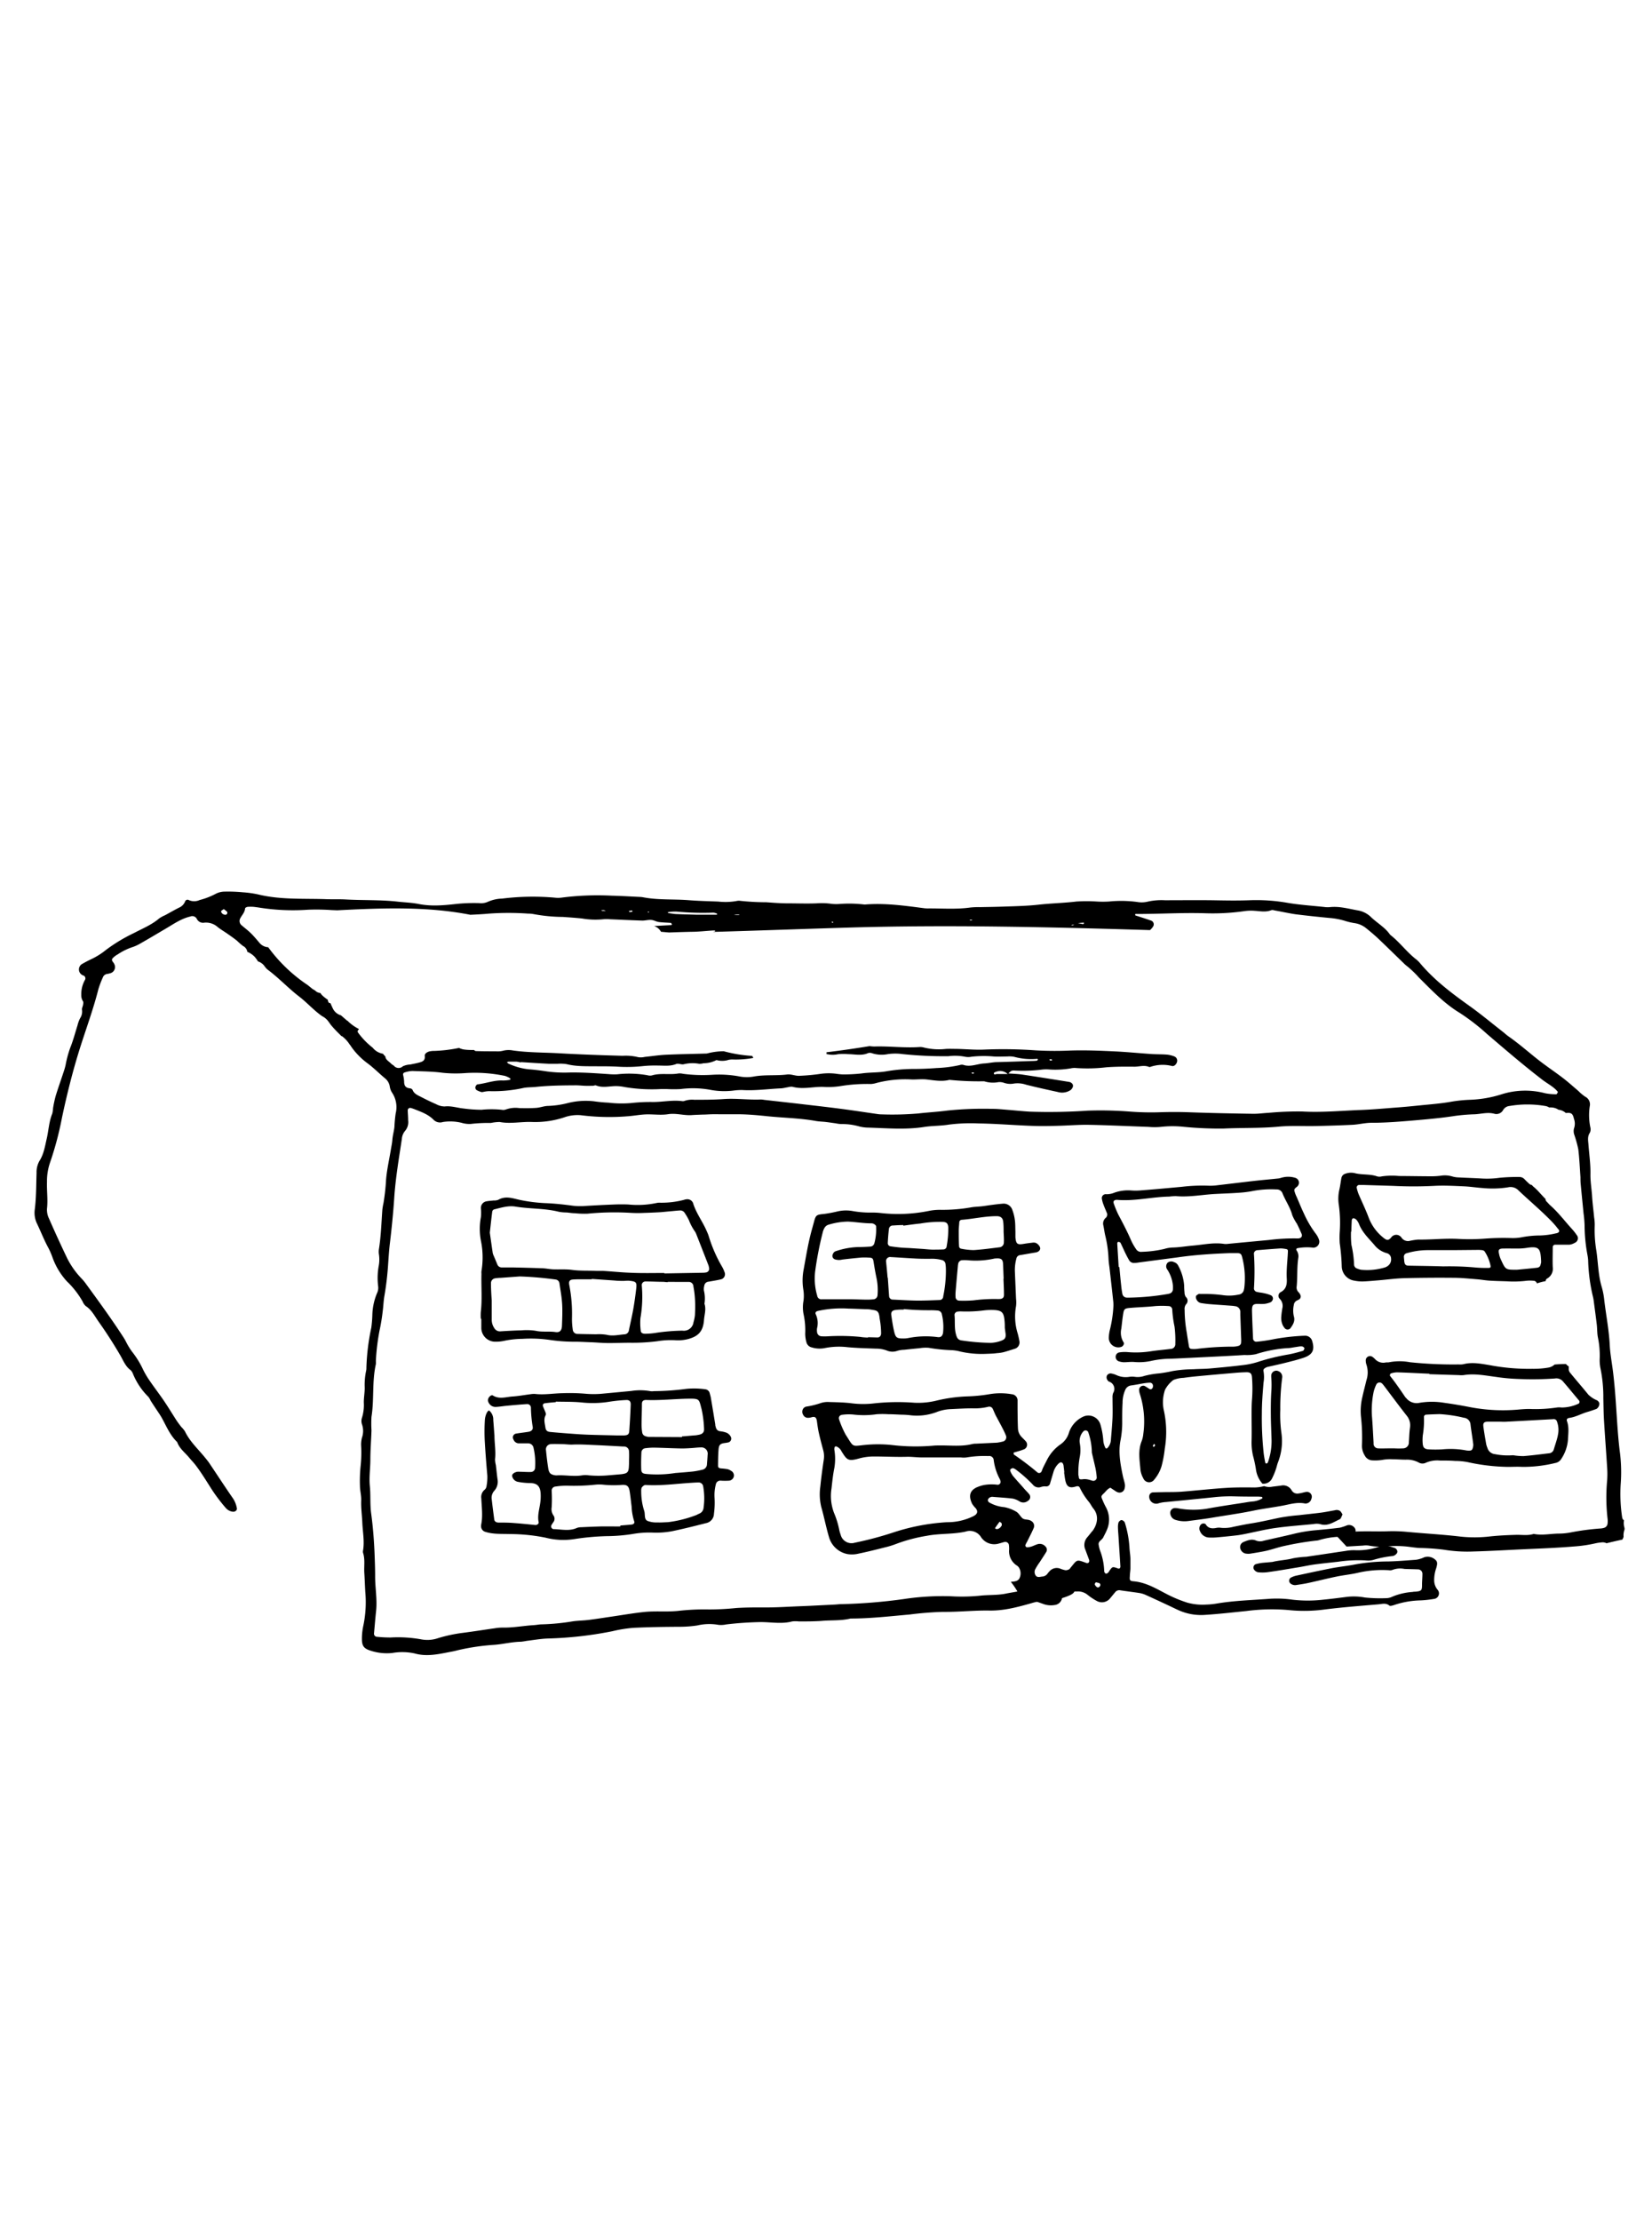 <svg id="Calque_1" data-name="Calque 1" xmlns="http://www.w3.org/2000/svg" viewBox="0 0 453.54 609.45"><title>SUFI_COM_Webst_HomeDRAWINGS_UPDT</title><path d="M432.84,338.82a13,13,0,0,0-1.12-1.45c-2-2.17-3.77-4.57-6-6.55-.39-.35-.73-.75-1.09-1.12a.91.91,0,0,1-.31-.72c-.53-.52-1-1.07-1.53-1.62-.32-.36-.64-.71-1-1.05l-.46-.44h0a4.84,4.84,0,0,1-.81-.77,1,1,0,0,1-.63-.26c-.46-.4-.89-.83-1.32-1.27a1.87,1.87,0,0,0-1.39-.64,50.35,50.35,0,0,0-5.49.22,24.73,24.73,0,0,1-4.69.21c-2.18-.13-4.36-.19-6.54-.31a6.93,6.93,0,0,1-1.8-.28,7.06,7.06,0,0,0-3.1-.19,20.39,20.39,0,0,1-2.34.16c-3.05,0-6.1-.07-9.15-.08a19.8,19.8,0,0,0-4.7.1,2.43,2.43,0,0,1-1.3,0c-1.93-.68-4-.38-5.95-.84a4.56,4.56,0,0,0-2.84.14,1.5,1.5,0,0,0-1,1.1c-.2,1-.31,2.07-.54,3.09a11.15,11.15,0,0,0-.17,4.42,36.06,36.06,0,0,1,.24,7.32,23.94,23.94,0,0,0,0,3.14,54.37,54.37,0,0,1,.55,6.25,4.06,4.06,0,0,0,3.49,4,10.47,10.47,0,0,0,2.34.21c1.48-.05,3-.2,4.44-.32,2.26-.19,4.52-.51,6.78-.57,4.54-.12,9.08-.15,13.61-.11,2.18,0,4.35.24,6.53.41,1.13.09,2.25.3,3.37.37,1.57.1,3.14.13,4.71.18a29.43,29.43,0,0,0,5.49-.15,9.15,9.15,0,0,1,1.83,0,1,1,0,0,1,1,.73,15.63,15.63,0,0,1,2.41-.63.77.77,0,0,1,.45-.74,3.08,3.08,0,0,0,1.48-3.11c-.07-1.83,0-3.66,0-5.49a.66.66,0,0,1,.68-.65c.35,0,.7,0,1,0,1,0,1.93,0,2.88,0a3.64,3.64,0,0,0,1.46-.5A1.36,1.36,0,0,0,432.84,338.82ZM381,347.34a2.77,2.77,0,0,1-.93.45,17,17,0,0,1-6.43.59,4.87,4.87,0,0,1-1-.31,1.18,1.18,0,0,1-.9-1.15,28.41,28.41,0,0,0-.73-5.4,28.06,28.06,0,0,1-.1-3.63h.1c0-1,.05-1.91.09-2.86,0-.36.12-.78.51-.78a1.37,1.37,0,0,1,.85.51,3.9,3.9,0,0,1,.66,1.12c.88,2.24,2.61,3.87,4.14,5.63a6.45,6.45,0,0,0,3.4,2.3,1.58,1.58,0,0,1,1.25,1.5A2.18,2.18,0,0,1,381,347.34Zm27.48.54a33.84,33.84,0,0,1-3.92-.16,79.12,79.12,0,0,0-8.33-.26c-3.14-.11-6.28-.13-9.43-.2-.92,0-1.17-.31-1.29-1.3,0-.35-.07-.7-.08-1a1,1,0,0,1,.85-1.14A20.77,20.77,0,0,1,392,343c2.36,0,4.71,0,7.07,0,0,0,0,0,0,0l6.55-.06a8.12,8.12,0,0,1,1.3.07,1,1,0,0,1,.67.34,11.48,11.48,0,0,1,1.6,3.82C409.29,347.76,409.21,347.89,408.53,347.88Zm14.54-1.25c-.09.78-.38,1.13-1.11,1.21-1.82.2-3.63.37-5.45.54-3.24,0-3.1.06-4.57-3.16a7.11,7.11,0,0,1-.35-1.25c-.26-1.06,0-1.4,1.16-1.41s2.44,0,3.66,0a16.07,16.07,0,0,0,2.85-.19c3.31-.51,3.72.18,3.88,3.44A4.62,4.62,0,0,1,423.07,346.63Zm4.19-8.25a21.27,21.27,0,0,1-4.4.6,26.91,26.91,0,0,0-5.2.52,13.33,13.33,0,0,1-2.86.18,67.87,67.87,0,0,0-7.05.16,56.56,56.56,0,0,1-7.32.08c-3.67-.2-7.31.24-11,.18a17.36,17.36,0,0,0-2.32.35,2.13,2.13,0,0,1-2.29-.88,1.61,1.61,0,0,0-.36-.38,1.68,1.68,0,0,0-2.16,0,1,1,0,0,0-.19.18c-.9,1.18-1.43.93-2.38.13a12.84,12.84,0,0,1-3.93-5.44c-.82-2.2-1.86-4.32-2.78-6.48a11,11,0,0,1-.51-1.73.71.71,0,0,1,.6-.73c.43,0,.87,0,1.3,0l8.11.25a111.32,111.32,0,0,0,11.24,0c2.69-.15,5.4,0,8.1.12,1.74.07,3.47.35,5.2.47a28,28,0,0,0,7-.19,3,3,0,0,1,2.86.83c3,2.84,6.12,5.45,9,8.39a24.07,24.07,0,0,1,1.87,2.17C428.32,337.72,428.08,338.21,427.26,338.38Z"/><path d="M439.09,385a1.5,1.5,0,0,0-.62-.78,7.69,7.69,0,0,1-2.38-1.54c-1.62-2-3.37-4-5-6a1.53,1.53,0,0,1-.4-.92c0-.28,0-.56,0-.84a3.28,3.28,0,0,1-.77-.67q-1.56,0-3.12.14a3.35,3.35,0,0,1-1.67.83,23.89,23.89,0,0,1-4.42.34,57.56,57.56,0,0,1-11.72-1c-2.43-.4-4.79-.89-7.24-.26a5.12,5.12,0,0,1-1.3.06,114.53,114.53,0,0,1-13.33-.6,15.4,15.4,0,0,0-5.73,0c-.33.08-.7,0-1,.07a3.07,3.07,0,0,1-2.87-.91,4.17,4.17,0,0,0-.78-.67,1.15,1.15,0,0,0-1.24,0,1.18,1.18,0,0,0-.54,1.12,3.09,3.09,0,0,0,.17,1,6.88,6.88,0,0,1,0,4.37c-.36,1.53-.77,3-1.11,4.57a16.24,16.24,0,0,0-.37,5.47,52,52,0,0,1,.26,7.84,5,5,0,0,0,.77,2.73,2.4,2.4,0,0,0,2.11,1.33,12.6,12.6,0,0,0,2.6-.11,12.32,12.32,0,0,1,2.86-.19c1.22,0,2.44.11,3.67.11a6.92,6.92,0,0,1,3.54.76,2.05,2.05,0,0,0,2,.08,7.76,7.76,0,0,1,3.84-.6c1.4,0,2.8,0,4.19.11a18.56,18.56,0,0,1,3.38.31A54.44,54.44,0,0,0,414,402.47c1.31,0,2.62-.08,3.93,0A37.12,37.12,0,0,0,427,401.4a2.4,2.4,0,0,0,1.66-1.16,11,11,0,0,0,1.8-5.13c.08-1.74.36-3.47-.26-5.18-.18-.49.06-.82.65-.9,1.75-.24,3.28-1.15,4.95-1.63.83-.24,1.66-.53,2.47-.82A1.73,1.73,0,0,0,439.09,385Zm-52,6.77c-.19,1.29-.2,2.6-.3,3.91a1.6,1.6,0,0,1-1.6,1.71,22.87,22.87,0,0,1-2.35,0c-.52,0-1,0-1.57,0v0c-1,0-1.92.05-2.87,0a1.27,1.27,0,0,1-1.3-1.34c0-.09,0-.17,0-.26-.14-2.43-.25-4.87-.45-7.3a24.83,24.83,0,0,1,.45-6.5,9.94,9.94,0,0,1,.79-2.2,1,1,0,0,1,1.56-.18,6.78,6.78,0,0,1,.51.6c2.05,2.71,4.07,5.44,6.16,8.11A4.15,4.15,0,0,1,387.08,391.79Zm17.16,5.78a.79.79,0,0,1-.55.44,4,4,0,0,1-1.3-.06,23.21,23.21,0,0,0-6.48-.26,33.12,33.12,0,0,1-3.64,0c-1.26-.07-1.63-.5-1.71-1.82a11.55,11.55,0,0,1,.05-2.08,24.08,24.08,0,0,0,.31-4.93.64.64,0,0,1,.62-.7c1.21-.08,2.43-.11,3.64-.15a37,37,0,0,1,6.7,1,2,2,0,0,1,1.83,1.9c.22,1.81.53,3.6.75,5.41A3,3,0,0,1,404.23,397.57Zm23.44-3.68c-.28,1.28-.73,2.51-1.1,3.77a1.46,1.46,0,0,1-1.32,1.1c-2.34.28-4.67.58-7,.77a17.39,17.39,0,0,1-2.87-.24,17.89,17.89,0,0,1-4.95-.29,2.38,2.38,0,0,1-2.09-1.71,6.3,6.3,0,0,1-.33-1c-.28-1.63-.58-3.27-.79-4.91-.13-1.06.35-1.27,1.18-1.29,1,0,2.09,0,3.13,0,.7,0,1.4.06,2.09,0,4.27-.22,8.54-.46,12.8-.69a.89.89,0,0,1,1,.61A6.62,6.62,0,0,1,427.67,393.89Zm5.56-8.69a11,11,0,0,1-4.54,1,4.57,4.57,0,0,0-1.3,0,39.33,39.33,0,0,1-7.56.4c-.87,0-1.74.06-2.61.13a48,48,0,0,1-13.53-.61c-2.39-.47-4.8-.88-7.21-1.21a20.66,20.66,0,0,0-6.78,0,3.65,3.65,0,0,1-3.68-1.32c-.06-.06-.15-.11-.19-.17-1.36-2-2.7-4-4.25-5.92a.72.72,0,0,1,.2-.63,5.85,5.85,0,0,1,1.77-.32c3,.09,5.91.25,8.87.38v.13l8.1.25a6.76,6.76,0,0,0,1.31,0c3-.5,5.91.12,8.83.49a52.61,52.61,0,0,0,6.24.57,87,87,0,0,0,9.93-.13,2.39,2.39,0,0,1,2.16.7c1.55,1.77,3,3.58,4.54,5.39A.6.6,0,0,1,433.23,385.2Z"/><path d="M135.75,393.87c0,2.18.42,4.34.16,6.54a6.93,6.93,0,0,0,.22,1.55c.16,1.3.28,2.6.46,3.9a3.71,3.71,0,0,1-.89,3.17,2.85,2.85,0,0,0-.69,2.42c.2,1.82.44,3.64.68,5.45.07.53.51.83,1.15.85,1.4,0,2.8,0,4.19.12,2,.14,4,.36,6,.55.45,0,.94-.36.85-.78-.36-1.69.13-3.29.38-4.92a12.93,12.93,0,0,0,.16-3.12c-.17-1.88-1-2.67-2.89-2.69a19.43,19.43,0,0,1-3.37-.34,2,2,0,0,1-1.49-1.33.77.77,0,0,1,.23-.93,2.24,2.24,0,0,1,1.71-.5c1,0,2.09.1,3.13.06a1.16,1.16,0,0,0,1.16-1.19,18.32,18.32,0,0,0-.43-5.46,1.49,1.49,0,0,0-1.51-1.21c-.87,0-1.74,0-2.62,0a1.59,1.59,0,0,1-1.37-1.06,1.05,1.05,0,0,1,.72-1.61c1.12-.19,2.25-.31,3.37-.49.87-.14,1.34-.64,1.18-1.41a35.8,35.8,0,0,1-.48-5.2,1,1,0,0,0-1.06-1c-1.83.12-3.65.28-5.48.45-1,.09-2.08.28-3.12.33a2.09,2.09,0,0,1-1.93-1.14,1.29,1.29,0,0,1,.06-1.48c.27-.39.76-.73,1.1-.51,1.75,1.09,3.57.39,5.35.27s3.28-.42,4.91-.62a5.57,5.57,0,0,1,1.31-.08c2.54.29,5.05-.17,7.58-.21a51.31,51.31,0,0,1,6.27.15,25.17,25.17,0,0,0,5-.05c2.52-.23,5-.47,7.56-.71a15.75,15.75,0,0,1,5.21.05,3.62,3.62,0,0,0,1,0,71.52,71.52,0,0,0,8.85-.62,22,22,0,0,1,5.2.1,1.42,1.42,0,0,1,1.29,1.14c.11.42.24.84.31,1.27.41,2.41.8,4.82,1.2,7.23,0,.17,0,.35.08.52.15.74.46,1.29,1.33,1.37a7.36,7.36,0,0,1,1.53.34,2.3,2.3,0,0,1,1.33,1.19,1.09,1.09,0,0,1-.59,1.5,8.42,8.42,0,0,1-1,.18c-1.29.17-1.67.46-1.78,1.82s-.13,3-.14,4.43c0,.5.27.68.83.73a17.33,17.33,0,0,1,1.8.21,2.93,2.93,0,0,1,.93.44,1.43,1.43,0,0,1,.78,1.52,1.49,1.49,0,0,1-1.26,1.19,20.07,20.07,0,0,1-2.34,0,1.23,1.23,0,0,0-1.34,1,11.85,11.85,0,0,0-.36,3.63,22.48,22.48,0,0,1-.16,4.44,2.68,2.68,0,0,1-2.2,2.59c-3,.76-6.08,1.54-9.15,2.18a23.4,23.4,0,0,1-5.47.41,25.76,25.76,0,0,0-5.47.38,47,47,0,0,1-7,.59,69.49,69.49,0,0,0-9.12.82,19.49,19.49,0,0,1-7.79-.39,49.84,49.84,0,0,0-9.87-1c-2.25-.08-4.54.09-6.74-.62a1.58,1.58,0,0,1-1.12-1.59,1.37,1.37,0,0,1,0-.26c.52-2.43.16-4.87.06-7.3a2.57,2.57,0,0,1,.85-2.34,1.56,1.56,0,0,0,.59-1.1,12.7,12.7,0,0,0,.21-2.86c-.29-3.3-.55-6.61-.73-9.92a51.3,51.3,0,0,1,.05-5.23c.07-1.45.84-2.91,1.24-2.63a3.21,3.21,0,0,1,1.07,2.57C135.55,391.08,135.63,392.48,135.75,393.87Zm34.55,24.94v-.25c1-.09,2.08-.16,3.12-.27.54-.06.88-.44.7-.86a15.22,15.22,0,0,1-.72-4.1c-.18-1.38-.31-2.76-.53-4.14s-.69-1.86-2.08-1.78a28,28,0,0,1-5.22-.06,10.59,10.59,0,0,0-2.09,0,56.33,56.33,0,0,1-7.81.28,19.08,19.08,0,0,0-3.12.23,1.13,1.13,0,0,0-1.09,1.23,39.82,39.82,0,0,1,0,4.42,3.07,3.07,0,0,0,.44,2.22,1.53,1.53,0,0,1,0,1.93,6.48,6.48,0,0,0-.42.66.76.76,0,0,0,.7,1.23c2.07.08,4.16.59,6.18-.32a3.57,3.57,0,0,1,1.28-.21c1.91-.09,3.82-.17,5.74-.22C167,418.8,168.65,418.82,170.3,418.81Zm-17.71-34.25v.15l-1.3.11c-.61.06-1.21.13-1.81.21a.6.6,0,0,0-.42.79c.22.57.48,1.12.69,1.69a1.07,1.07,0,0,1,.07.74c-.62,1.1-.26,2.22-.1,3.32.13.9.46,1.23,1.35,1.32,2.08.2,4.16.36,6.24.51,1.47.11,2.94.2,4.41.25,2.52.08,5,.13,7.57.19.7,0,1.39,0,2.09,0,1-.06,1.32-.33,1.38-1.22q.26-3.64.4-7.29c0-.89-.42-1.26-1.31-1.2a41.44,41.44,0,0,0-4.42.44,28.63,28.63,0,0,1-7.79.22C157.28,384.56,154.93,384.62,152.58,384.56Zm14.63,20.21,2.57-.22c2.77-.2,2.82-.56,2.9-2.95,0-1.13.08-2.27,0-3.4a1.35,1.35,0,0,0-1.36-1.32l-.26,0c-2.52-.13-5-.28-7.57-.39-2.17-.09-4.35-.25-6.53-.13-.86,0-1.74-.12-2.61-.14-1,0-2.09-.06-3.13,0a1.44,1.44,0,0,0-1.34,1.64c.17,1.65.35,3.29.61,4.93.22,1.42.66,1.8,2,2a2.93,2.93,0,0,0,.52,0c2.26-.11,4.52.38,6.79,0a6,6,0,0,1,1.83,0A30.68,30.68,0,0,0,167.21,404.77Zm20-10.47v-.18l3.39-.29c.43,0,.87-.1,1.3-.18.93-.18,1.45-.67,1.38-1.61a29.45,29.45,0,0,0-.68-5.43c-.74-2.71-.43-2.9-3.72-2.85-3.83.06-7.65.51-11.5.35-.81,0-1.15.34-1.16,1.08,0,1.92-.09,3.83-.1,5.75a14.08,14.08,0,0,0,.18,2.08,1.28,1.28,0,0,0,1,1.06,3.07,3.07,0,0,0,.76.17Zm-3.84,23.34a32.55,32.55,0,0,0,7.59-1.88c.33-.1.62-.31.95-.44a1.89,1.89,0,0,0,1.23-1.57,18.67,18.67,0,0,0-.11-6,1.24,1.24,0,0,0-1.32-1c-.7,0-1.39.06-2.09.1-4.09.26-8.16.83-12.27.59a.84.84,0,0,0-.51.09,2,2,0,0,0-.71.68,2.89,2.89,0,0,0-.1,1,17.18,17.18,0,0,0,.85,5.41c.26.9-.08,2.15.81,2.65a6.77,6.77,0,0,0,2.8.44C181.43,417.76,182.39,417.67,183.35,417.64Zm2.2-13.5c1.57-.13,3.14-.24,4.7-.41a20.55,20.55,0,0,0,2.57-.49,1.55,1.55,0,0,0,1.24-1.5c.07-.87.14-1.74.18-2.61a1.71,1.71,0,0,0-1.85-2c-.87,0-1.74.13-2.61.18s-1.92.12-2.88.1c-2.44-.05-4.88-.17-7.32-.22a17.53,17.53,0,0,0-2.35.15,1.21,1.21,0,0,0-1.17,1.2c-.07,1.48-.1,3-.05,4.44,0,1.09.39,1.35,1.45,1.44A32.5,32.5,0,0,0,185.55,404.13Z"/><path d="M270.85,371.45a26.63,26.63,0,0,1-7.28-.64,10.78,10.78,0,0,0-2.59-.37,45.36,45.36,0,0,1-6-.64,10.42,10.42,0,0,0-2.6.12c-1.39.12-2.78.27-4.17.42a7.14,7.14,0,0,0-1.8.27,4,4,0,0,1-3.06-.11,8.33,8.33,0,0,0-2.82-.47c-2.61-.1-5.23-.16-7.84-.4a20,20,0,0,0-6.24.24,7.32,7.32,0,0,1-3.62-.19,1.91,1.91,0,0,1-1.43-1.39,9.16,9.16,0,0,1-.34-2.32,20.83,20.83,0,0,0-.46-5.45,9.72,9.72,0,0,1,0-3.65,10.5,10.5,0,0,0-.07-3.12,15.78,15.78,0,0,1,.11-5.47c.66-3.6,1.23-7.23,2.21-10.77q.28-1,.55-2c.55-2.1.66-2.23,2.76-2.43a34.73,34.73,0,0,0,3.85-.72,10.45,10.45,0,0,1,4.16-.07,26.5,26.5,0,0,0,5.21.4,20.17,20.17,0,0,1,2.35.12,42.53,42.53,0,0,0,13.52-.62,15.81,15.81,0,0,1,3.12-.25,44.81,44.81,0,0,0,8.08-.65c1-.2,2.08-.2,3.12-.32.86-.1,1.72-.25,2.58-.36,1-.13,2.07-.27,3.12-.35a2.49,2.49,0,0,1,2.66,1.71,12.1,12.1,0,0,1,.69,2.78c.14,1,.11,2.09.15,3.14,0,.52,0,1,0,1.57.18,1.87.52,2.12,2.29,1.82.77-.13,1.55-.23,2.33-.32a2.59,2.59,0,0,1,.78,0c.68.14,1.53,1.1,1.4,1.7s-.71.92-1.36,1c-1.37.22-2.74.48-4.11.7a1.17,1.17,0,0,0-1.07,1,11.72,11.72,0,0,0-.41,3.37c.1,2.53.22,5.06.32,7.58a8.5,8.5,0,0,1,0,2.09,15.61,15.61,0,0,0,.46,7.47c.18.67.34,1.35.45,2a1.83,1.83,0,0,1-1.34,2.22c-1,.31-2,.65-3,.91a9.9,9.9,0,0,1-1.8.26C272.77,371.4,271.81,371.41,270.85,371.45Zm-34.94-29.3c1.07,0,2-.06,3-.12a1.21,1.21,0,0,0,1.14-.93,14.47,14.47,0,0,0,.47-4.66c0-.19-.28-.42-.48-.55a1.42,1.42,0,0,0-.74-.24c-2.18,0-4.32-.37-6.49-.48a19.38,19.38,0,0,0-5.4.87,1.87,1.87,0,0,0-1,.77,4.62,4.62,0,0,0-.57,1.44,94.27,94.27,0,0,0-2,10.23,16.59,16.59,0,0,0,.51,7,1.14,1.14,0,0,0,1.33,1c2.44,0,4.87,0,7.31,0,1.57,0,3.13.08,4.7.1a16.85,16.85,0,0,0,2.08-.08,1.21,1.21,0,0,0,1.15-1.21,16.17,16.17,0,0,0-.35-4.94c-.26-1.28-.49-2.57-.69-3.86s-.26-1.41-1.64-1.45a14.67,14.67,0,0,0-1.83,0c-1.73.16-3.47.34-5.19.55a3.58,3.58,0,0,1-2.05-.08,1,1,0,0,1-.64-1,1.87,1.87,0,0,1,.41-.9,1.32,1.32,0,0,1,.67-.37A20.49,20.49,0,0,1,235.91,342.15Zm7.76,8.42h.07c.12,1.65.22,3.3.35,5a1,1,0,0,0,1,1c2.27.1,4.53.25,6.8.28,2,0,4-.08,6-.16a1,1,0,0,0,1.06-1,34.07,34.07,0,0,0,.74-6.75c0-.7,0-1.4-.11-2.09a1.25,1.25,0,0,0-.94-1.12,10.84,10.84,0,0,0-3.37-.35c-1.4,0-2.79,0-4.19-.09-2.18-.11-4.35-.27-6.53-.39a1.12,1.12,0,0,0-1.28,1.29C243.41,347.61,243.56,349.09,243.68,350.57Zm31.81.28h.06c-.05-1.31-.1-2.61-.15-3.92s-.39-1.77-2-1.65a2.64,2.64,0,0,0-.52.06,23.3,23.3,0,0,1-7.26.43,11.88,11.88,0,0,0-1.55,0,1.18,1.18,0,0,0-1,1,5,5,0,0,0-.08.52c-.22,2.42-.44,4.85-.64,7.27a9.59,9.59,0,0,0,0,1.3,1,1,0,0,0,1,1,34.05,34.05,0,0,0,3.91-.08,45.18,45.18,0,0,1,6.24-.37,10.31,10.31,0,0,0,1,0c.75-.05,1.14-.39,1.14-1.13C275.63,353.8,275.55,352.33,275.49,350.85ZM238.29,367v-.11l2.61.07c.58,0,.91-.36,1-1a22.29,22.29,0,0,0-.4-4.16c-.21-2.41-.85-2.21-2.6-2.52a9.63,9.63,0,0,0-1.31-.07c-1.57-.06-3.14-.13-4.71-.17a30.2,30.2,0,0,0-8.33.64c-.56.14-.8.46-.59.92a5.72,5.72,0,0,1,.35,3.84,3.45,3.45,0,0,0,0,1,1.27,1.27,0,0,0,1.18,1.2,15.15,15.15,0,0,0,1.83,0,57.77,57.77,0,0,1,8.9.17C236.9,366.94,237.6,366.95,238.29,367Zm37.57-2.68c0-.61,0-1.31-.08-2-.2-2.28-.78-2.83-3.13-2.9a17.91,17.91,0,0,0-2.34.09,37.89,37.89,0,0,1-6.49.3,5.57,5.57,0,0,0-1,.07.93.93,0,0,0-.77.91c.19,1.72-.07,3.47.37,5.18.32,1.27.65,1.73,1.83,1.84a58,58,0,0,0,7.77.63,9.1,9.1,0,0,0,3-.64c.9-.35,1.15-.82,1.06-1.85C276,365.43,275.94,364.91,275.86,364.31Zm-27.85-28,0-.2c-1,0-1.91.06-2.87.12a1.05,1.05,0,0,0-1.09.93c-.16,1.29-.26,2.59-.32,3.89a.87.87,0,0,0,.79.9c.94.14,1.89.25,2.85.34.78.07,1.56.09,2.34.13l3.64.24c.86.06,1.73.17,2.59.19,1,0,2.08,0,3.12-.06a.91.91,0,0,0,.84-.87,26.8,26.8,0,0,0,.44-5.19c-.1-1.05-.41-1.4-1.43-1.49a31.43,31.43,0,0,0-6.24.45C251.11,335.85,249.56,336.08,248,336.29ZM275.53,338h0c0-1,0-1.93-.12-2.87s-.68-1.46-1.81-1.45c-3.24,0-6.41.76-9.62,1a.7.7,0,0,0-.62.72c-.05.78-.15,1.55-.15,2.33,0,1.39,0,2.79.09,4.18a.71.71,0,0,0,.64.71,18.09,18.09,0,0,0,3.37.37c2.35-.15,4.69-.47,7-.76a1.33,1.33,0,0,0,1.29-1.4C275.65,339.9,275.57,338.94,275.53,338Zm-27.41,21.2v.11c-.69,0-1.39,0-2.08.09-1.06.08-1.48.51-1.34,1.48.21,1.46.43,2.92.76,4.36.4,1.75.74,2,2.45,2a7,7,0,0,0,1.55-.14,24.75,24.75,0,0,1,8-.23c.81.11,1.26-.28,1.44-1.13a14.9,14.9,0,0,0-.33-5.16,1.22,1.22,0,0,0-1.1-1,17.49,17.49,0,0,0-2.08-.09c-1.13,0-2.26,0-3.39-.06C250.71,359.4,249.41,359.28,248.12,359.18Z"/><path d="M132,361.81a15.45,15.45,0,0,1,0-1.83c.41-3.48.08-7,.18-10.45a4.53,4.53,0,0,1,0-.78,22.5,22.5,0,0,0-.15-8.32,17.3,17.3,0,0,1,0-6.5,12.62,12.62,0,0,0,0-2.34,1.84,1.84,0,0,1,1.64-2c.6-.11,1.21-.14,1.82-.21a3.38,3.38,0,0,0,1.29-.18c2-1.17,3.94-.42,5.85,0a43.5,43.5,0,0,0,7,.9c2.35.09,4.69.33,7,.63a17.68,17.68,0,0,0,3.38.19q4.3-.27,8.6-.44c1.31-.05,2.62-.06,3.92,0a25.13,25.13,0,0,0,7.8-.43,3.82,3.82,0,0,1,1-.06,24.4,24.4,0,0,0,6.47-.79,2.62,2.62,0,0,1,.76-.16,1.69,1.69,0,0,1,1.7,1c.83,2.79,2.64,5.1,3.76,7.74a12.36,12.36,0,0,1,.5,1.21,39.11,39.11,0,0,0,3.74,8.6,8.23,8.23,0,0,1,.65,1.43,1.44,1.44,0,0,1-1,2c-1.1.26-2.22.43-3.34.63a1.28,1.28,0,0,0-1.22,1.14,3.37,3.37,0,0,0-.1,1.29,9.17,9.17,0,0,1,.15,3.63c.51,1.48,0,2.94-.12,4.4-.21,3.07-1.48,4.56-4.5,5.32a10.86,10.86,0,0,1-3.37.29,23.31,23.31,0,0,0-4.95.27,53.8,53.8,0,0,1-7.57.42c-2,0-4,.1-6,.08-1.57,0-3.14-.17-4.71-.22s-3.12-.16-4.7-.14a46.81,46.81,0,0,1-6.51-.49,36.12,36.12,0,0,0-7.56-.3,25.43,25.43,0,0,0-4.93.53,10.35,10.35,0,0,1-2.34.25,3.82,3.82,0,0,1-4-3.65c0-.87,0-1.74,0-2.61Zm50.39-12.54v.12l10.73-.19a5.66,5.66,0,0,0,.78-.09,1,1,0,0,0,.78-1.16,4.34,4.34,0,0,0-.17-.76q-1.66-4.27-3.33-8.52a3.62,3.62,0,0,0-.49-.92,14,14,0,0,1-1.57-3,17.37,17.37,0,0,0-1.17-2,1.41,1.41,0,0,0-1.35-.63c-1,.06-1.91.17-2.87.25s-1.73.18-2.6.23c-1.39.08-2.79.14-4.18.18a34.76,34.76,0,0,1-3.66,0,75.86,75.86,0,0,0-12,.22,23.94,23.94,0,0,1-3.38-.12c-.78,0-1.56-.14-2.34-.21a12.77,12.77,0,0,1-2.08-.18c-3.92-1-8-.78-11.94-1.43-2-.34-4,.3-5.92.77a.8.8,0,0,0-.48.54c-.25,1.9-.45,3.8-.66,5.7a1.06,1.06,0,0,0,0,.26c.26,1.81.51,3.62.78,5.43a3.15,3.15,0,0,0,.25.73q.51,1.2,1,2.39a1.28,1.28,0,0,0,1.19.87c1,0,2.09,0,3.14,0,2.61.06,5.23.12,7.84.22,1,0,2.08.25,3.12.3,1.74.07,3.51-.08,5.23.15,2.27.31,4.53.16,6.79.28.61,0,1.22,0,1.83,0,2.61.17,5.21.44,7.82.52C176.46,349.35,179.43,349.27,182.39,349.27ZM135,356.77c0,1.86,0,3.6,0,5.35a4,4,0,0,0,.67,2.22,1.79,1.79,0,0,0,1.74.94c1.91-.12,3.83-.23,5.74-.27a16.36,16.36,0,0,1,3.91.12c1.82.41,3.65.08,5.46.35,1.15.17,1.71-.42,1.76-1.71.07-2,.17-4,.05-6s-.48-3.8-.74-5.7a1.21,1.21,0,0,0-1-1,95,95,0,0,0-9.88-.85l-5.22.38c-.52,0-1,.06-1.56.13a1.34,1.34,0,0,0-1.14,1.25c0,.26,0,.52,0,.78C134.83,354.1,134.9,355.49,135,356.77Zm27.46-5.87V351h-2.88c-.79,0-1.57,0-2.36.07s-1.12.47-.94,1.44c.11.6.22,1.2.31,1.8a40.79,40.79,0,0,1,.44,7.31,18.88,18.88,0,0,0,.21,3.13,1.3,1.3,0,0,0,1.42,1.24c1.66.05,3.32.07,5,.1a13,13,0,0,1,2.87.13c1.68.43,3.29,0,4.93-.12a1.28,1.28,0,0,0,1.21-1.17c.39-1.88.83-3.75,1.17-5.64s.6-3.78.82-5.69-.09-2-2-2.21a11.83,11.83,0,0,0-1.3.05c-.87,0-1.74,0-2.61-.1Zm20.85.8v.09c-.44,0-.87-.09-1.31-.1-1.57,0-3.14-.1-4.71-.09a1,1,0,0,0-1.09,1.16,34.54,34.54,0,0,1-.37,8.87,15.77,15.77,0,0,0,.07,3.39c0,.61.42.87,1.06.92a19.17,19.17,0,0,0,3.38-.29,56.45,56.45,0,0,1,7-.56,2.67,2.67,0,0,0,3.05-2.29,10.58,10.58,0,0,0,.4-2c.07-1.48.11-3,0-4.45a26,26,0,0,0-.42-3.37,1.27,1.27,0,0,0-1.39-1.26c-.69,0-1.39,0-2.09,0Z"/><path d="M446,419.67c0-.14,0-.28,0-.42a4.41,4.41,0,0,1-.18-1.9l0-.29c-.45-.15-.48-.76-.6-1.63a42.43,42.43,0,0,1-.27-8.3,43.53,43.53,0,0,0-.18-8.32c-.27-2-.46-4.08-.62-6.13-.25-3.28-.43-6.56-.68-9.84q-.23-3.07-.59-6.13c-.3-2.55-.81-5.09-.94-7.65-.21-4.23-1.05-8.37-1.53-12.56a19.8,19.8,0,0,0-.65-3.32c-1-3.28-1-6.7-1.49-10a34.17,34.17,0,0,1-.45-7.05,13.74,13.74,0,0,0-.17-2.15c-.18-1.93-.44-3.85-.56-5.79s-.49-4-.45-6.09c.05-2.66-.34-5.33-.54-8-.08-1.12-.34-2.23.37-3.3a2.15,2.15,0,0,0,.14-1.5,16.37,16.37,0,0,1-.15-5.82,2.34,2.34,0,0,0-1.26-2.58,12.45,12.45,0,0,1-1.88-1.58c-1.41-1.19-2.78-2.44-4.25-3.56-2.12-1.63-4.36-3.11-6.47-4.75-2.84-2.21-5.52-4.62-8.49-6.68-.5-.35-.95-.78-1.43-1.16-3.08-2.4-6.08-4.91-9.26-7.18-4.87-3.47-9.62-7.05-13.51-11.66a7.59,7.59,0,0,0-1.09-1.09c-2.6-2-4.56-4.75-7.17-6.77-1.37-2-3.49-3.17-5.2-4.79a6.76,6.76,0,0,0-3.5-1.86c-2.63-.45-5.22-1.24-7.94-.92a7,7,0,0,1-1.54-.06c-3.37-.36-6.77-.57-10.11-1.15A49.73,49.73,0,0,0,343,247c-3.39.13-6.77.06-10.16,0-4.32-.05-8.64,0-13,0a17.35,17.35,0,0,0-4.91.42,7,7,0,0,1-2.75.05,33.53,33.53,0,0,0-7.7-.12,28.26,28.26,0,0,1-3.39,0,46.42,46.42,0,0,0-5.54,0c-3.47.42-7,.48-10.43.87-3.18.35-6.33.41-9.51.52-2.16.08-4.31.11-6.47.15a23.17,23.17,0,0,0-2.77.11c-3.9.55-7.81.21-11.72.25a8.88,8.88,0,0,1-1.23-.1c-5.21-.68-10.41-1.39-15.68-1a2.69,2.69,0,0,1-.62,0,35.26,35.26,0,0,0-6.78-.12,11.06,11.06,0,0,1-2.15-.06,19.19,19.19,0,0,0-4-.12c-2.66.11-5.33,0-8,0-1.95,0-3.89-.16-5.84-.3a67.47,67.47,0,0,1-7.06-.38,3.13,3.13,0,0,0-1.22.07,18,18,0,0,1-4.92.12c-2.66-.1-5.33-.16-8-.37-4.19-.34-8.42,0-12.57-.8a6,6,0,0,0-.92-.1c-2.57-.12-5.14-.28-7.71-.34a77.07,77.07,0,0,0-13.83.54,7.41,7.41,0,0,1-1.83,0,68.65,68.65,0,0,0-14.46.26,10.14,10.14,0,0,0-3.89.88,4.54,4.54,0,0,1-2.39.36,49.26,49.26,0,0,0-5.85.18c-3.58.4-7.14.78-10.74.06-1.91-.38-3.88-.43-5.82-.65-4.71-.53-9.45-.33-14.18-.59-1.95-.11-3.91,0-5.86-.1-6.06-.18-12.15.18-18.13-1.26a28.54,28.54,0,0,0-4.27-.61,42.15,42.15,0,0,0-4.93-.19,5.37,5.37,0,0,0-2.66.67,20,20,0,0,1-4.3,1.64,3.54,3.54,0,0,1-3,0,.7.7,0,0,0-1,.42,3.11,3.11,0,0,1-1.69,1.69c-1.28.65-2.53,1.37-3.8,2.06a9,9,0,0,0-1.62.88c-2.06,1.76-4.56,2.76-6.9,4a45,45,0,0,0-7.64,4.59,20,20,0,0,1-4.17,2.62c-.83.39-1.65.83-2.46,1.29a1.74,1.74,0,0,0,0,3,1.08,1.08,0,0,0,.28.13.84.84,0,0,1,.51,1.25,7.85,7.85,0,0,0-1,4.11,2.93,2.93,0,0,0,.45,1.72c.18.27.08.76,0,1.14s-.31.81-.26,1.19a3.29,3.29,0,0,1-.51,2.33,8.84,8.84,0,0,0-.73,2c-.65,2.05-1.19,4.15-2,6.15A30.12,30.12,0,0,0,18,292.26,17.79,17.79,0,0,1,17.5,294c-.73,2.24-1.53,4.46-2.22,6.71a32.12,32.12,0,0,0-.71,3.31,8.34,8.34,0,0,1-.22,1.52c-.91,2.22-1,4.61-1.53,6.91-.48,2.08-.8,4.23-2,6.09a6.22,6.22,0,0,0-.78,3.25c-.12,3.37-.07,6.75-.5,10.1a6.77,6.77,0,0,0,.64,3.88c1.06,2.22,1.95,4.53,3.14,6.69a20.31,20.31,0,0,1,1.09,2.54,19.46,19.46,0,0,0,3.94,6.55,24.23,24.23,0,0,1,4.34,5.56,3.16,3.16,0,0,0,.88,1.25c1.61,1.06,2.43,2.75,3.49,4.25,2.13,3,4.14,6.12,6,9.32.81,1.41,1.41,3,2.8,4a2.7,2.7,0,0,1,.64,1,19,19,0,0,0,4.24,6.33,4.88,4.88,0,0,1,.62,1.05c.5.78,1,1.54,1.51,2.31s1.17,1.7,1.66,2.6c1.22,2.25,2.21,4.63,4.11,6.44.64,1.83,2.21,2.93,3.37,4.36.52.64,1.11,1.22,1.61,1.87,1.76,2.28,3.21,4.76,4.78,7.17A48,48,0,0,0,62,413.76a3,3,0,0,0,1.85,1c.68.11,1.33-.38,1.17-1a7.23,7.23,0,0,0-1-2.56c-2.23-3.21-4.35-6.48-6.53-9.72-.4-.6-.87-1.15-1.32-1.71-1.88-2.29-4.1-4.32-5.4-7.06a7.53,7.53,0,0,0-1-1.2c-.44-.57-.88-1.14-1.28-1.74-1.17-1.81-2.28-3.66-3.49-5.44s-2.64-3.64-3.91-5.5a23.08,23.08,0,0,1-1.87-3.19A24.49,24.49,0,0,0,36.36,371a16.9,16.9,0,0,1-1.18-1.78c-.42-.7-.75-1.47-1.19-2.15-3.35-5.19-7-10.17-10.63-15.15a13.55,13.55,0,0,0-1-1.16,22.69,22.69,0,0,1-3.91-5.52q-2.6-5.42-5-10.91a5.48,5.48,0,0,1-.55-2.69c.29-2.48-.09-4.93,0-7.39a15.59,15.59,0,0,1,.8-5.16,88.78,88.78,0,0,0,3.33-12.5c1.35-6.34,2.91-12.61,4.85-18.79,1.73-5.49,3.74-10.88,5.15-16.47a26.62,26.62,0,0,1,1.21-3.16,1.45,1.45,0,0,1,1.13-.94,6.1,6.1,0,0,0,.9-.2,1.75,1.75,0,0,0,1.13-2.46c-.17-.55-1-1-.5-1.62a5.39,5.39,0,0,1,1.44-1.11,16.53,16.53,0,0,1,3.85-1.92,11.47,11.47,0,0,0,2.25-1c2.41-1.37,4.79-2.79,7.18-4.2,2.12-1.25,4.15-2.68,6.62-3.25a1.39,1.39,0,0,1,1.81.68,1.9,1.9,0,0,0,2.07,1,4.81,4.81,0,0,1,3.68,1.24c.81.63,1.7,1.15,2.55,1.74s1.85,1.28,2.74,2a15.91,15.91,0,0,0,1.62,1.41,2.2,2.2,0,0,1,1.2,1.62,5.69,5.69,0,0,1,2,1.36,8.08,8.08,0,0,1,.91,1.26,3.55,3.55,0,0,1,1.84,1.36,4.25,4.25,0,0,0,.83.91c3.06,2.27,5.65,5.08,8.66,7.39,2.19,1.68,4,3.77,6.29,5.37a4.62,4.62,0,0,1,1.79,1.56l.06.06a.42.42,0,0,1,.06.1c.16.22.58.76.19.3l.46.57c.36.43.73.83,1.12,1.24l.56.58c.37.35.72.71,1.07,1.07l.13,0a8.58,8.58,0,0,1,2.07,2.22c.33.39.58.85.9,1.25a19.88,19.88,0,0,0,3.93,3.89c1.74,1.26,3.25,2.82,4.91,4.2a3.58,3.58,0,0,1,1.33,2.34,4.26,4.26,0,0,0,.67,1.68,7.16,7.16,0,0,1,.94,5.62,36.15,36.15,0,0,0-.34,3.64c-.11,1.18-.48,2.37-.57,3.6-.07.92-.27,1.82-.42,2.73-.45,2.73-1.08,5.45-1.31,8.21a57.88,57.88,0,0,1-.71,6.43,15.59,15.59,0,0,0-.31,1.82c-.26,3.59-.37,7.19-.93,10.75a4.68,4.68,0,0,0,0,1.53,9.55,9.55,0,0,1-.05,3.05,18.43,18.43,0,0,0-.19,5.53,3.43,3.43,0,0,1-.32,2.09,16.7,16.7,0,0,0-1.26,6,33.51,33.51,0,0,1-.28,3.38,61,61,0,0,0-1.35,11,3.4,3.4,0,0,1-.09.92,18.48,18.48,0,0,0-.37,4.6c0,1.33-.25,2.67-.25,4a11.75,11.75,0,0,1-.5,4.21,2.89,2.89,0,0,0,0,1.82,5.51,5.51,0,0,1,0,3.63,7.49,7.49,0,0,0-.22,2.44,34.74,34.74,0,0,1-.14,5.24,39.35,39.35,0,0,0-.2,5.54c0,1.32.4,2.65.35,4-.09,2.06.22,4.09.3,6.13.11,2.55.64,5.09.2,7.65a1.35,1.35,0,0,0,0,.61c.6,1.81.23,3.69.35,5.53s.16,3.48.27,5.22a31.51,31.51,0,0,1-.53,9.2,16.75,16.75,0,0,0-.4,3.67c0,2,.57,2.7,2.55,3.29a14.27,14.27,0,0,0,5.8.58,15.83,15.83,0,0,1,6.14.13c3.54,1,6.92.09,10.34-.54.8-.15,1.59-.39,2.39-.55a61.06,61.06,0,0,1,8.84-1.26c2.55-.15,5-.83,7.62-.87a15.2,15.2,0,0,0,1.52-.23c1.94-.23,3.87-.58,5.81-.65a103.83,103.83,0,0,0,17.75-2,37.62,37.62,0,0,1,5.75-.93c4.31-.21,8.63-.27,12.95-.29a33.14,33.14,0,0,0,4.6-.36,14.47,14.47,0,0,1,5.8-.17,6.71,6.71,0,0,0,2.13-.11,93.29,93.29,0,0,1,9.53-.65c2.86,0,5.74.58,8.6-.18a8,8,0,0,1,1.85,0c2.06,0,4.13,0,6.17-.14,2.66-.25,5.36,0,8-.65,5.46,0,10.87-.63,16.29-1.11a90.48,90.48,0,0,1,9.2-.72c4.2.05,8.42-.43,12.62-.36,4,.07,7.73-.94,11.49-2a14.92,14.92,0,0,1,3.61-.67,17.82,17.82,0,0,0,6.89-1.48c.75-.34,1.5-.75,1.54-1.73,0-.75-.87-1.44-2-1.59a3.17,3.17,0,0,0-.61,0c-3.28.24-6.58.32-9.76,1.29-1,.3-2,.62-3,.85-1.2.27-2.42.43-3.62.68-2.33.48-4.72.31-7.07.57a50.12,50.12,0,0,1-8,.16,71.35,71.35,0,0,0-12.93.76A147.8,147.8,0,0,1,231,440.13c-.62,0-1.23.09-1.85.12l-6.78.34-2.15.09c-3.6.13-7.19.4-10.78.35-2.47,0-4.92,0-7.38.17a73.26,73.26,0,0,1-7.38.39,63.39,63.39,0,0,0-8.59.4c-1,.1-2,.13-3.06.15-2.06,0-4.13-.07-6.17.14-3.06.32-6.11.86-9.16,1.3-2,.3-4.07.62-6.11.88-1.43.18-2.88.18-4.3.38a61.73,61.73,0,0,1-8.58.84c-.72,0-1.43.17-2.15.21-2.87.17-5.7.74-8.59.67a13,13,0,0,0-2.14.19c-2.85.4-5.69.86-8.55,1.23a41.14,41.14,0,0,0-6.92,1.45,9,9,0,0,1-4.56.39,35.84,35.84,0,0,0-8.59-.54,36.17,36.17,0,0,1-3.69-.19.84.84,0,0,1-.83-1c.18-2,.35-4.1.57-6.14.33-3.2-.29-6.37-.27-9.56,0-2.06-.08-4.11-.16-6.17-.15-3.7-.44-7.38-.94-11.06-.33-2.43-.1-4.94-.35-7.39s.14-4.9.14-7.35c0-2.66.23-5.32.31-8a30.11,30.11,0,0,1,0-3.69c.76-4.79.12-9.68,1.2-14.44a8.44,8.44,0,0,0,0-.92,60.71,60.71,0,0,1,1-8.27,51.75,51.75,0,0,0,.89-5.45c.18-1.32.21-2.66.44-4a81.39,81.39,0,0,0,1-8.23c.14-2,.26-4.08.5-6.12.5-4.19.93-8.39,1.21-12.59.36-5.45,1.28-10.81,2.09-16.19a3.88,3.88,0,0,1,.9-2.25,3.67,3.67,0,0,0,.83-2.88c0-.92-.09-1.84-.11-2.77a.67.67,0,0,1,.86-.62,8.73,8.73,0,0,1,.88.29c1.91.76,3.86,1.42,5.35,2.94a2.48,2.48,0,0,0,2.54.62,13.1,13.1,0,0,1,5.21.23,7.39,7.39,0,0,0,2.43.3,40.7,40.7,0,0,1,5.54-.27,12.63,12.63,0,0,1,2.43-.27c3,.57,5.94-.13,8.91,0a25.44,25.44,0,0,0,8.82-1.27,10.86,10.86,0,0,1,4.54-.59,62,62,0,0,0,13.23.26c1.53-.13,3.06-.42,4.59-.48,2.05-.08,4.16.26,6.16-.06,2.2-.34,4.28.39,6.42.25,1-.07,2-.1,3.08-.14.82,0,1.64-.07,2.46-.09s1.63,0,2.45,0c1.54,0,3.09,0,4.63,0,2.67,0,5.33.24,8,.52,4.49.47,9,.52,13.5,1.32.91.16,1.84.17,2.76.28s1.82.25,2.73.37a8.29,8.29,0,0,0,1.52.2,17,17,0,0,1,4.88.64,10.43,10.43,0,0,0,2.13.32c5.23.14,10.46.65,15.7-.16,2.23-.35,4.53-.28,6.75-.64a47.51,47.51,0,0,1,8.3-.33c4.73.07,9.45.47,14.18.65,2.47.1,4.94.07,7.41,0,2.88-.06,5.75-.32,8.63-.27,5.45.1,10.89.38,16.34.56a17.82,17.82,0,0,0,3.39,0,29.25,29.25,0,0,1,6.45,0,100.38,100.38,0,0,0,10.78.46c5-.24,10.07-.05,15.1-.52,3.36-.32,6.77-.1,10.16-.17s6.78-.17,10.17-.34c1.74-.09,3.46-.56,5.19-.55,4.33,0,8.63-.39,12.93-.76,3.27-.29,6.54-.6,9.79-1.1a48.2,48.2,0,0,1,5.53-.47c1.83-.07,3.62-.66,5.5-.14a2.1,2.1,0,0,0,2.39-1.05,2.27,2.27,0,0,1,1.73-1.09,29.1,29.1,0,0,1,9.83,0,2.8,2.8,0,0,1,1.06.4,4.43,4.43,0,0,1,.57,0,3.77,3.77,0,0,1,2,.63,3.55,3.55,0,0,1,2,.89l.15,0c1.39-.14,1.77.2,2.09,1.59a3.9,3.9,0,0,1,0,2.7,3.07,3.07,0,0,0,.13,1.78,34.09,34.09,0,0,1,1.06,3.86c.31,2.55.42,5.12.6,7.69,0,.61,0,1.24.06,1.85.25,2.66.52,5.31.78,8a31.62,31.62,0,0,1,.29,3.38,45.5,45.5,0,0,0,.77,8,13.4,13.4,0,0,1,.21,1.52,47.91,47.91,0,0,0,1.32,10.05,9.57,9.57,0,0,1,.22,1.21c.28,2.14.58,4.28.83,6.42.14,1.22.08,2.48.34,3.68a24.65,24.65,0,0,1,.47,5.52,11.07,11.07,0,0,0,.19,2.76,38.79,38.79,0,0,1,.8,8.27c.05,2.05.06,4.11.19,6.15.26,4.31.59,8.62.86,12.93a24.55,24.55,0,0,1,0,3.39,51.09,51.09,0,0,0,.1,10.47,5.59,5.59,0,0,1,0,1.53,1.34,1.34,0,0,1-1,1.09,3.85,3.85,0,0,1-.9.16,68.05,68.05,0,0,0-8.25,1.09,17.12,17.12,0,0,1-3.06.31c-2.35,0-4.7.56-7.06.09-1.61.52-3.27.21-4.91.26-2.36.07-4.71.18-7.07.43a36.55,36.55,0,0,1-8,.06c-5-.6-10-.85-15-1.33a41.34,41.34,0,0,0-5.25-.14c-3.49.11-7-.16-10.47.23a25.82,25.82,0,0,1-3.7-.15l-.86-.06,3.89,4.17,4.56-.27a5.46,5.46,0,0,1,1.51,0,17.71,17.71,0,0,0,5.22.21,29.58,29.58,0,0,1,5.2.05c1.12.13,2.24.31,3.36.39a64.49,64.49,0,0,1,6.77.47,40,40,0,0,0,8.3.5c4.42-.12,8.83-.38,13.25-.59,4.82-.22,9.65-.39,14.46-.8a37.67,37.67,0,0,0,5.48-.8,12.25,12.25,0,0,1,1.82-.29,2.34,2.34,0,0,1,1.43.22c1.45-.35,2.89-.69,4.36-1l0,0a4.16,4.16,0,0,0,.33-.77A4.42,4.42,0,0,1,446,419.67ZM62.35,250.7a.63.63,0,0,1-.48.3,1.55,1.55,0,0,1-.8-.3c-.19-.16-.41-.49-.36-.68s.4-.34.72-.59a7.55,7.55,0,0,1,.91.73A.58.58,0,0,1,62.35,250.7Zm235.06,2.45c.08,0,.17.07.26.1-.11.1-.23.31-.33.3-.48-.07-.94-.18-1.41-.28Zm-3.07.58.58,0-.27.14a1.46,1.46,0,0,1-.55,0C294.17,253.85,294.26,253.73,294.33,253.73Zm-27.6-1.4c.07,0,.14.1.2.15a3.53,3.53,0,0,1-.54.05c-.08,0-.15-.1-.22-.16A4.32,4.32,0,0,1,266.73,252.34Zm-38.25.57a.94.94,0,0,1,.27.07c0,.06,0,.17,0,.17a.5.5,0,0,1-.28,0,.77.77,0,0,1-.21-.16A1,1,0,0,1,228.48,252.91Zm-26.84-2,1.42,0a1,1,0,0,1-.3.14,3.83,3.83,0,0,1-.53,0l-.61-.08Zm-18.09-.66a12.75,12.75,0,0,1,2.14-.13,77.73,77.73,0,0,0,10.14.29,2.84,2.84,0,0,1,.88.23c.08,0,.15.12.22.18-.09.06-.17.16-.26.16h-5.52c-2.13-.07-3.67-.09-5.2-.17-.82,0-1.63-.17-2.44-.28-.09,0-.16-.13-.24-.2A1.26,1.26,0,0,1,183.54,250.27Zm-5.68-.1a1.41,1.41,0,0,1,.3,0c0,.07,0,.19,0,.19a1.39,1.39,0,0,1-.3,0C177.84,250.3,177.84,250.17,177.86,250.17Zm-4.4-.35s.1.14.21.31a5,5,0,0,1-.81.15c-.08,0-.17-.19-.25-.3C172.89,249.93,173.17,249.86,173.46,249.82Zm-7.79-.1a2.78,2.78,0,0,1,.62.23c-.39,0-.69,0-1,0-.08,0-.15-.11-.22-.17A2.5,2.5,0,0,1,165.67,249.73Zm261.56,50.54a15.41,15.41,0,0,1-3.06-.28,21.5,21.5,0,0,0-12.15.36,32.42,32.42,0,0,1-8.48,1.44,37.64,37.64,0,0,0-5.2.54c-2.83.5-5.71.71-8.58,1-1.94.2-3.88.39-5.83.54-3.49.26-7,.59-10.46.72-5.34.2-10.67.72-16,.41a87.49,87.49,0,0,0-9.24.37c-1.44.07-2.87.29-4.31.26-5.77-.09-11.53-.2-17.29-.41-2.88-.11-5.76-.1-8.64,0-2.67.07-5.35,0-8-.21a103.58,103.58,0,0,0-11.4-.24,154.51,154.51,0,0,1-16,.27c-2.05-.13-4.1-.35-6.15-.51-1.33-.1-2.67-.26-4-.25a96.85,96.85,0,0,0-12.33.46c-2.65.36-5.32.49-8,.8a83.82,83.82,0,0,1-10.18.25,6.73,6.73,0,0,1-.92-.07c-3.36-.48-6.71-1-10.08-1.44-3.57-.47-7.15-.87-10.73-1.29s-7-.79-10.43-1.18a6,6,0,0,0-.92-.1c-3.39.15-6.77-.37-10.18-.12-2.67.2-5.35.19-8,.2a6.68,6.68,0,0,0-2.73.29,1.2,1.2,0,0,1-.61.09c-2.67-.37-5.32.22-8,.23a49.17,49.17,0,0,0-6.15.29,31,31,0,0,1-6.15-.11,40.05,40.05,0,0,1-4-.38,20.14,20.14,0,0,0-7.33.53,25.23,25.23,0,0,1-5.18.74c-1.11,0-2.21.46-3.33.54-1.54.11-3.09.09-4.63.06a7.75,7.75,0,0,0-3.64.36,2.15,2.15,0,0,1-1.21.1,26.86,26.86,0,0,0-5.54,0,39.07,39.07,0,0,1-4.92-.35c-1.73-.17-3.39-.77-5.2-.56a5,5,0,0,1-2.34-.63c-1.42-.61-2.8-1.29-4.17-2-.9-.46-1.89-.84-2.3-1.93a1,1,0,0,0-.74-.42c-1.16-.11-1.58-.73-1.57-1.85a9.16,9.16,0,0,0-.28-1.82.57.57,0,0,1,.45-.69,7.43,7.43,0,0,1,2.11-.39c2.76.11,5.52.11,8.28.49a35.14,35.14,0,0,0,6.14.09,40.38,40.38,0,0,1,11,.77,6.42,6.42,0,0,1,1.39.65c.07,0,.1.18.09.27a.25.25,0,0,1-.18.16,10.5,10.5,0,0,1-1.84.18c-2.4-.13-4.64.78-7,1.06-.22,0-.5.4-.58.66a.84.84,0,0,0,.49,1,6.87,6.87,0,0,0,1.14.45,1.67,1.67,0,0,0,.61-.06,8.1,8.1,0,0,1,1.52-.19,38.36,38.36,0,0,0,9.47-.89c1.12-.21,2.23-.15,3.32-.27,3.69-.39,7.38-.42,11.07-.44.82,0,1.63.1,2.45.13s1.42,0,2.13,0c.3,0,.66-.2.9-.1,1.8.73,3.62.2,5.43.18a12.41,12.41,0,0,1,2.45.27,45,45,0,0,0,9.83.55c.61,0,1.21,0,1.82,0a35.17,35.17,0,0,0,3.69,0,26.35,26.35,0,0,1,8.29.23,20.59,20.59,0,0,0,6.15.19,17.57,17.57,0,0,1,2.46-.16c3.51.22,7-.28,10.47-.45.71,0,1.42-.22,2.13-.32a3.21,3.21,0,0,1,1.21-.12c3,.82,5.91-.14,8.86.05a21.89,21.89,0,0,0,4.6-.28,44.72,44.72,0,0,1,8-.53,5.74,5.74,0,0,0,1.51-.26,31.31,31.31,0,0,1,9.45-1c1.43.09,2.89-.14,4.31,0,2.13.24,4.24.67,6.37.12a79.14,79.14,0,0,0,9.53.39,8,8,0,0,0,3.94.23,3.75,3.75,0,0,1,1.52.2,5.27,5.27,0,0,0,2.74.19,7.26,7.26,0,0,1,3.31.32c2.89.73,5.8,1.37,8.7,2a4.2,4.2,0,0,0,3.55-.55,1.9,1.9,0,0,0,.63-1,1,1,0,0,0-.28-.81,1.48,1.48,0,0,0-.81-.41c-4.26-.68-8.51-1.36-12.77-2-1.28-.19-2.59-.22-3.88-.32a4.23,4.23,0,0,1,.83-.7,2,2,0,0,1,.91-.09,43.24,43.24,0,0,0,7.69-.29,10.78,10.78,0,0,1,1.85,0,24.9,24.9,0,0,0,5.84-.31,4.77,4.77,0,0,1,1.54-.09,44.36,44.36,0,0,0,8.27-.21c2.55-.19,5.13-.19,7.69-.16,1.32,0,2.65-.5,4,.06a.47.47,0,0,0,.31,0,10.6,10.6,0,0,1,6-.25c.56.14,1.14-.41,1.35-1.05a1.26,1.26,0,0,0-.65-1.55,7.53,7.53,0,0,0-2.06-.52c-1.44-.12-2.88-.07-4.32-.17-3.29-.22-6.56-.55-9.85-.71-4.2-.2-8.4-.38-12.63-.23a91.67,91.67,0,0,1-9.24-.06,126.5,126.5,0,0,0-14.18-.21c-2.45.11-4.92-.13-7.38-.19-1,0-2.06-.05-3.09,0a17.23,17.23,0,0,1-6.12-.39,3.57,3.57,0,0,0-1.22-.12c-4.1.28-8.2-.28-12.3-.15a8.51,8.51,0,0,1-1.32-.11c-3.94.64-7.89,1.22-11.86,1.69a4.57,4.57,0,0,1,0,.52l.21,0a6.8,6.8,0,0,0,3,0,16.87,16.87,0,0,1,2.76,0c1.82,0,3.66.51,5.45-.29a1.82,1.82,0,0,1,1.19.07,8.65,8.65,0,0,0,4.28.2,14.4,14.4,0,0,1,4,0,109.35,109.35,0,0,0,12.58.58,14.41,14.41,0,0,1,4.53.14,4.64,4.64,0,0,0,1.84,0,31.1,31.1,0,0,1,6.11-.06c1.22.08,2.45,0,3.68,0a7.15,7.15,0,0,1,1.85.08,17.9,17.9,0,0,0,6.37.56c.07,0,.15.1.23.15-.1.12-.19.34-.32.36a10.22,10.22,0,0,1-1.23.08c-3.19.11-6.37.23-9.56.31-1.24,0-2.46.31-3.66.37-1.93.1-3.8,1.07-5.78.38a1.7,1.7,0,0,0-.92.06,34.9,34.9,0,0,1-6.4.82c-2,.15-4.07.25-6.13.25a45,45,0,0,0-7.67.65c-2.25.39-4.51.26-6.75.58a44.68,44.68,0,0,1-5.23.27,16.92,16.92,0,0,1-1.82-.19,16.21,16.21,0,0,0-4,0,55.87,55.87,0,0,1-6.09.57c-1.11.05-2.17-.5-3.34-.36-3.05.38-6.15,0-9.2.57a10.76,10.76,0,0,1-4-.06,30.82,30.82,0,0,0-7.36-.43,41.79,41.79,0,0,1-8-.27,3.89,3.89,0,0,0-1.23-.1c-2.43.45-4.93-.19-7.34.55a2.52,2.52,0,0,1-1.21-.06,29.35,29.35,0,0,0-8.3-.25,18.2,18.2,0,0,1-2.44-.06c-3.59-.24-7.19-.5-10.78-.43a35.88,35.88,0,0,1-6.08-.3c-1.63-.25-3.26-.46-4.9-.58a17.23,17.23,0,0,1-5.61-1.55,2.23,2.23,0,0,1-.46-.38,1.46,1.46,0,0,1,.46-.18c.72,0,1.44,0,2.15,0a8.67,8.67,0,0,1,1.21.23v-.1c2.55.16,5.11.33,7.66.46.82,0,1.64,0,2.45,0a10.7,10.7,0,0,1,2.45.1c2.84.7,5.72.55,8.59.59,1.75,0,3.5,0,5.24.09a40.89,40.89,0,0,0,7.08-.14,32.92,32.92,0,0,1,4.31-.15c1.63,0,3.26.23,4.88-.43.59-.24,1.45.24,2.1.06a10.12,10.12,0,0,1,4.24-.11,5.12,5.12,0,0,0,1.19-.16,7.64,7.64,0,0,0,3.52-.87,5.79,5.79,0,0,0,3.34-.06,5,5,0,0,1,1.23-.09,26.25,26.25,0,0,0,5.57-.44,3.68,3.68,0,0,1-.33-.55,39,39,0,0,1-7.82-1.28,18.42,18.42,0,0,0-4.45.58,1.16,1.16,0,0,1-.3.05c-3.7.11-7.39.16-11.09.33-1.95.09-3.88.4-5.82.59a4.69,4.69,0,0,1-1.81.08,14.39,14.39,0,0,0-4.28-.38c-5.86-.16-11.72-.37-17.58-.7-4.2-.23-8.42-.17-12.6-.77a6.1,6.1,0,0,0-2.75.11,6.23,6.23,0,0,1-1.83.13c-1.85,0-3.7,0-5.55-.07-.17,0-.34-.16-.51-.29-.81,0-1.63,0-2.44-.1a4.49,4.49,0,0,1-1.65-.47,40,40,0,0,1-6.68.82,6.33,6.33,0,0,0-1.52.15c-.6.18-1.29.62-1.22,1.22.16,1.32-.66,1.6-1.59,1.84s-1.59.35-2.38.52a5.48,5.48,0,0,0-2.05.49,1.66,1.66,0,0,1-2.45-.15c-.22-.21-.53-.33-.74-.55-.57-.63-1.59-1.11-1.59-2a3.46,3.46,0,0,1-.65-.74h0a4.57,4.57,0,0,1-2.86-1.68,20.35,20.35,0,0,1-4-4.13c-.23-.31-.07-.66.26-.91l-.12-.12a12,12,0,0,1-2.82-2l-.09-.12a2.05,2.05,0,0,1-.4-.26c-.51-.44-1-.87-1.51-1.32a3.54,3.54,0,0,1-2.23-1.86c-.13-.25-.43-.92-.68-1.5a.5.5,0,0,1-.55-.28,1.12,1.12,0,0,1-.14-.61c-.48-.35-1-.71-1.43-1.12a3.28,3.28,0,0,1-.63-.76,2.12,2.12,0,0,1-1.37-.61c-.32-.26-.72-.41-1-.66s-.81-.65-1.13-.92a42.75,42.75,0,0,1-10.82-10.36,3.38,3.38,0,0,1-2.47-1.29c-.73-.86-1.46-1.73-2.26-2.52s-1.7-1.47-2.56-2.2a1.52,1.52,0,0,1-.39-1.93c.46-.9,1.25-1.62,1.33-2.73,0-.16.45-.39.71-.42a12.18,12.18,0,0,1,1.62,0c.53.07,1.14.14,1.75.24a58.75,58.75,0,0,0,13.19.55,59.2,59.2,0,0,1,6.44.1l1.58.06c12.28-.63,24.65-1.11,36.55,1.23,1.7-.08,3.4-.16,5.09-.32a75.56,75.56,0,0,1,10.78,0,7.94,7.94,0,0,1,1.53.14,45.58,45.58,0,0,0,8,.77c1.74.12,3.49.24,5.22.42a21.58,21.58,0,0,0,5.84.22,9.36,9.36,0,0,1,1.85,0c3,.12,6,.27,8.93.36.8,0,1.61-.24,2.4-.18s1.37.47,2.07.57c1.11.15,2.24.16,3.36.25.09,0,.19.25.24.4s-.12.2-.19.2l-4.67.25a3.41,3.41,0,0,1,1.89,1.58l2.22.2q3-.12,6.09-.19c1.94,0,3.88-.23,5.82-.35a3.87,3.87,0,0,1,.61,0,.64.64,0,0,1,.2.11c-.08.06-.16.15-.25.17l-.41.1c12.52-.36,25-.83,37.55-1.2,27.51-.8,54.93-.13,82.41.7l.08-.06a4.44,4.44,0,0,0,.79-.93,1.1,1.1,0,0,0-.44-1.57c-1.16-.42-2.34-.79-3.51-1.17-.29-.1-.59-.17-.88-.29-.07,0-.11-.17-.12-.26s.1-.12.16-.14a.89.89,0,0,1,.3,0c6.17,0,12.33-.38,18.51-.21a61.43,61.43,0,0,0,11.09-.58,12.92,12.92,0,0,1,2.77-.08c1.53.1,3.05.43,4.57-.17.33-.13.79.06,1.19.12,1.82.32,3.63.73,5.46,1,3.06.38,6.13.71,9.21,1a20.17,20.17,0,0,1,4.23.77,18,18,0,0,0,2.69.65,6.55,6.55,0,0,1,3.34,1.47c1.11.91,2.23,1.83,3.27,2.82,2.31,2.19,4.58,4.43,6.87,6.64a10.77,10.77,0,0,0,1.14,1,27.64,27.64,0,0,1,3.11,3c3.51,3.47,6.9,7.1,11.17,9.68a57.85,57.85,0,0,1,7.55,5.83c5,4.27,10,8.57,15.2,12.56,1.38,1.06,3,1.84,4.14,3.19.06.06.1.22.07.27S427.36,300.27,427.23,300.27Zm-160.49-5.95a3.7,3.7,0,0,1,.53,0c.06,0,.1.12.16.18a1.77,1.77,0,0,1-.49.12C266.87,294.6,266.8,294.42,266.74,294.32Zm6.11.13c0-.13.49-.34.78-.4a3,3,0,0,1,3,.67c-1,0-2,0-3,0C273.38,294.71,272.86,295,272.85,294.45Zm15.24-3.7a1.56,1.56,0,0,1,.26-.08,1.85,1.85,0,0,1,.29,0l.25.26a1.85,1.85,0,0,1-.53.09C288.26,291,288.18,290.85,288.09,290.75Z"/><path d="M393.74,433.54a9.71,9.71,0,0,1,.58-3.33c.19-.76.5-1.59-.21-2.21a3.1,3.1,0,0,0-2.91-.79c-.33.09-.64.29-1,.39a7.32,7.32,0,0,1-1.51.36c-2.53.18-5.05.4-7.58.46a52.32,52.32,0,0,0-9.12.82c-2.05.41-4.15.62-6.2,1-3.34.65-6.66,1.37-10,2.09a5.77,5.77,0,0,0-1.45.56,1,1,0,0,0-.05,1.58,2,2,0,0,0,1.47.43c1.12-.17,2.25-.33,3.35-.57,2.64-.57,5.26-1.24,7.91-1.78,1.88-.39,3.8-.57,5.68-1a29.85,29.85,0,0,1,8.58-.73,2,2,0,0,0,1-.08,5.91,5.91,0,0,1,3.3-.27c1.22.06,2.44.06,3.66.12a1.22,1.22,0,0,1,1.27,1.35c0,1-.11,1.92-.1,2.88,0,1.56-.17,1.72-1.79,1.89-.26,0-.52,0-.78.07a17.63,17.63,0,0,0-5.59,1.3,3.88,3.88,0,0,1-1.77.41,40.35,40.35,0,0,1-5.75-.18,16.56,16.56,0,0,0-5-.17c-2.17.28-4.33.56-6.51.77a36.46,36.46,0,0,1-8.36,0,30.37,30.37,0,0,0-6.26-.25c-4.87.37-9.76.49-14.59,1.31a20.24,20.24,0,0,1-2.87.28,15.62,15.62,0,0,1-5.18-.53,35.89,35.89,0,0,1-5.32-2.18c-3-1.53-5.92-3.39-9.45-3.68-1-.08-1.1-.31-1-1.39,0-.7.14-1.39.16-2.09,0-.87,0-1.74,0-2.61s-.18-1.91-.25-2.86a28.82,28.82,0,0,0-1.3-7.19,1.35,1.35,0,0,0-.75-.63c-.33-.14-.87.31-1,.71a4.8,4.8,0,0,0-.13,1c0,1,.1,1.92.16,2.88.17,2.7.35,5.4.51,8.11,0,.44-.27.69-.63.56-1.52-.54-1.52-.55-2.32.54-.1.14-.18.3-.28.44s-.5.56-.87.37a.84.84,0,0,1-.34-.62,17.59,17.59,0,0,0-.94-5.12,9.08,9.08,0,0,1-.6-2.25c-.06-.87.94-1.19,1.28-1.9s.66-1.23.92-1.88a7.09,7.09,0,0,0-.27-6.54,20.69,20.69,0,0,1-.88-1.9c-.41-.93-.41-1,.42-1.79.56-.54,1-1.23,1.77-1.51l1.5,1a3.12,3.12,0,0,0,.47.23,1.41,1.41,0,0,0,1.89-.88,3,3,0,0,0,.12-1.28c-.13-.77-.4-1.52-.56-2.29-.68-3.26-1.3-6.52-.63-9.86a25.32,25.32,0,0,0,.45-5.21c0-1.66,0-3.32.1-5a8.59,8.59,0,0,1,.74-3.55,2,2,0,0,1,1.57-1.22c1.21-.15,2.41-.42,3.61-.61a13.73,13.73,0,0,1,1.56-.15c.56,0,.91.42.87,1s-.48,1-1,.71a13.47,13.47,0,0,0-1.32-.82,1.14,1.14,0,0,0-1.49,1,4.23,4.23,0,0,0,.23,1.27,24.73,24.73,0,0,1,.93,10.85,7.46,7.46,0,0,1-.45,2c-1.08,2.64-.54,5.35-.33,8a6.48,6.48,0,0,0,.77,2.22,1.72,1.72,0,0,0,3,.37,10.29,10.29,0,0,0,2-3.65,31.14,31.14,0,0,0,.9-4.86,27.52,27.52,0,0,0-.24-10.41,10.35,10.35,0,0,1,.14-5.18,3.17,3.17,0,0,1,.54-1.18,7.73,7.73,0,0,1,1.93-2.07,8.28,8.28,0,0,1,2.79-.58c1.21-.17,2.42-.31,3.64-.43q5.22-.49,10.44-.93c1-.09,2.09-.16,3.14-.18s1.46.31,1.55,1.32a38.52,38.52,0,0,1,0,6.27c-.1,1.39-.1,2.78-.1,4.17,0,2.35.06,4.71,0,7.06a16.07,16.07,0,0,0,.41,4.16,32.43,32.43,0,0,1,.77,3.58,7.47,7.47,0,0,0,1.78,4,2.57,2.57,0,0,0,2.72-1.55,17.18,17.18,0,0,0,1-2.43c.2-.57.32-1.18.53-1.75a16.05,16.05,0,0,0,1-8,36.46,36.46,0,0,1-.33-6.53,63.06,63.06,0,0,1,.53-8.87,1.64,1.64,0,0,0-1-1.7,1.39,1.39,0,0,0-2,1,4.23,4.23,0,0,0,0,.78,25.23,25.23,0,0,1,0,3.92c-.13,2.18-.14,4.36-.12,6.54s.14,4.54.2,6.81a17.22,17.22,0,0,1-1,5.91.57.57,0,0,1-.34.34c-.37.08-.4-.26-.45-.49-.14-.77-.29-1.54-.38-2.32a90.86,90.86,0,0,1-.5-11c0-2.8.23-5.58.46-8.36a9.1,9.1,0,0,0,0-3.11c-.14-.52.21-.8.6-1a1.69,1.69,0,0,1,.48-.2c1.7-.39,3.41-.75,5.1-1.18s3.22-.8,4.79-1.33c2.52-.85,3.14-2.13,2.38-4.62a2,2,0,0,0-2-1.44,58.45,58.45,0,0,0-8.32.91,48.46,48.46,0,0,1-4.91.74.91.91,0,0,1-1-.95c-.11-2.53-.23-5.06-.29-7.59,0-1.56.32-1.87,1.81-1.84a11.12,11.12,0,0,0,1.57,0,6.39,6.39,0,0,0,1.75-.46,1.35,1.35,0,0,0,.6-.79,1,1,0,0,0-.51-1.1,9.75,9.75,0,0,0-2-.6c-.59-.14-1.2-.17-1.79-.32a1,1,0,0,1-.88-1.12,73.55,73.55,0,0,0,0-9.13,1,1,0,0,1,1-1.22q3.13-.27,6.27-.48a7.26,7.26,0,0,1,1.3.13c.64.08.77.2.74.8-.1,2.44-.44,4.87-.31,7.31.09,1.56-.09,2.93-1.69,3.77a1.14,1.14,0,0,0-.23,1.83,2.74,2.74,0,0,1,.69,2.64c-.1.69-.22,1.38-.26,2.08a4.69,4.69,0,0,0,.41,2.56,4.74,4.74,0,0,0,.59.85,1.06,1.06,0,0,0,1.43,0c.76-1,1.42-2.06,1-3.36a7,7,0,0,1,0-3.1,1.5,1.5,0,0,1,.87-1.22,6.29,6.29,0,0,0,.69-.37,1,1,0,0,0,.22-1.19,2.43,2.43,0,0,0-.42-.65,1.8,1.8,0,0,1-.58-1.63c.25-2.6.05-5.23.44-7.83a2.73,2.73,0,0,0-.42-2c-.27-.4-.1-.65.33-.71a14.62,14.62,0,0,1,4.17-.12,1.64,1.64,0,0,0,1.62-2.13,5.43,5.43,0,0,0-.84-1.62A28.13,28.13,0,0,1,358,333c-.72-1.49-1.32-3-2-4.57a9.22,9.22,0,0,1-.64-1.7c-.15-.74.69-.93,1-1.43a1.39,1.39,0,0,0-.73-2.13,6.54,6.54,0,0,0-3.36-.15c-.43.08-.84.26-1.27.31-2.07.23-4.15.4-6.23.63-3.47.39-6.94.82-10.41,1.22a14.81,14.81,0,0,1-2.61.14,46.82,46.82,0,0,0-7.32.31c-3.83.35-7.66.71-11.49,1a16.36,16.36,0,0,1-2.35,0,11.21,11.21,0,0,0-4.63.6,5.5,5.5,0,0,1-2.25.43,1.07,1.07,0,0,0-1.18,1.35,7.3,7.3,0,0,0,.42,1.5c.27.74.59,1.46.89,2.18a1.18,1.18,0,0,1-.26,1.44,2.05,2.05,0,0,0-.66,2.12c.17.85.29,1.72.47,2.57a31.35,31.35,0,0,1,.94,6.46,21.43,21.43,0,0,0,.25,2.34c.36,3.21.73,6.41,1.07,9.62a10.43,10.43,0,0,1,0,1.57,33.64,33.64,0,0,1-.91,5.93,10.23,10.23,0,0,0-.33,2.33,2.61,2.61,0,0,0,3.45,2.47c.49-.18.89-.85.6-1.26a5,5,0,0,1-.61-3.77c.14-1.12.25-2.25.41-3.37.31-2.12.32-2.15,2.38-2.32s4.36-.23,6.53-.47a24.83,24.83,0,0,1,3.66,0,1,1,0,0,1,1,1,31.31,31.31,0,0,0,.63,4.66,30.47,30.47,0,0,1,.21,4.7,1.29,1.29,0,0,1-1.29,1.39c-1.73.23-3.48.36-5.21.62a26.85,26.85,0,0,1-6.79.24,10,10,0,0,0-2.08.1,1.21,1.21,0,0,0-1,1.07,1.31,1.31,0,0,0,.69,1.31,4.94,4.94,0,0,0,1.51.32c1,0,1.93-.15,2.88-.07a15.61,15.61,0,0,0,4.95-.36,26,26,0,0,1,5.19-.54c1.75-.06,3.49-.16,5.24-.24,5-.25,9.95-.47,14.91-.78a12.18,12.18,0,0,0,3.11-.22,35.86,35.86,0,0,1,8.72-1.67c.7,0,1.39-.17,2.08-.27l1.3-.2a4.48,4.48,0,0,1,.52,0c.31,0,.79.39.71.61s-.23.57-.41.62c-1.34.37-2.69.76-4.06,1a59.27,59.27,0,0,0-8.38,2.06,21.62,21.62,0,0,1-4.08.85c-3,.37-6.08.66-9.12.93-1.47.13-3,.1-4.44.2a35.09,35.09,0,0,0-5.72.5c-1.19.27-2.39.48-3.6.63a24.08,24.08,0,0,0-4.13.7,5.59,5.59,0,0,1-2.58.26,5.54,5.54,0,0,0-1.57,0,6.07,6.07,0,0,1-3.57-.51,5.84,5.84,0,0,0-1.25-.39,1.15,1.15,0,0,0-1.32.58,1.28,1.28,0,0,0,.19,1.24,1,1,0,0,0,.36.37,2.1,2.1,0,0,1,1.17,3.15,3.19,3.19,0,0,0-.17,1.29c0,1.83.07,3.67,0,5.5-.09,2.09-.3,4.18-.46,6.27a3.44,3.44,0,0,1-1,2.09.5.5,0,0,1-.44,0,5.67,5.67,0,0,1-.62-1.95,20.3,20.3,0,0,0-.75-4.37,3.44,3.44,0,0,0-4.94-2.27,7.37,7.37,0,0,0-3.72,4.21,5.89,5.89,0,0,1-2.36,3.32,11.48,11.48,0,0,0-3.73,4.32c-.35.7-.72,1.39-1.06,2.1-.15.31-.25.65-.4,1a.74.74,0,0,1-1.11.29,75.26,75.26,0,0,0-6.44-4.89c-.1-.07-.1-.31-.11-.47s.11-.13.19-.15c.83-.26,1.69-.46,2.49-.79a1.38,1.38,0,0,0,.59-2.32c-.34-.4-.73-.75-1.09-1.13a3.56,3.56,0,0,1-1-2.35c-.08-1.74-.09-3.49-.11-5.23,0-.79,0-1.57,0-2.36a1.7,1.7,0,0,0-1.57-1.78,18.08,18.08,0,0,0-6.24,0,43.78,43.78,0,0,1-5.73.58,42.36,42.36,0,0,0-8.81,1.19,21,21,0,0,1-6,.56,60.5,60.5,0,0,0-11,.17,25.41,25.41,0,0,1-6.53-.06c-1.9-.21-3.83-.25-5.74-.3a6.37,6.37,0,0,0-2.33.25,22.2,22.2,0,0,1-4.06,1,1.45,1.45,0,0,0-.83.55,1.6,1.6,0,0,0,0,1.74,1.42,1.42,0,0,0,1.27.79,3.42,3.42,0,0,0,1-.15c1.06-.3,1.36.13,1.5,1.17s.28,2.08.51,3.1c.36,1.62.79,3.22,1.22,4.82a6.2,6.2,0,0,1,.13,2.59c-.36,2.42-.69,4.84-.93,7.27a14.88,14.88,0,0,0,.26,5.7c.77,2.68,1.29,5.44,2.08,8.11a6.58,6.58,0,0,0,5.08,4.77,7.7,7.7,0,0,0,3.11-.13c2.39-.49,4.76-1.09,7.13-1.69a23.71,23.71,0,0,0,3.25-1,43.87,43.87,0,0,1,8.32-2.19c3.52-.69,7.15-.37,10.66-1.16a3.61,3.61,0,0,1,4.27,1.6,4.35,4.35,0,0,0,4.89,1.67c.51-.12,1-.3,1.52-.42a1,1,0,0,1,1.19.78,8.15,8.15,0,0,1,.07,1.3,4.65,4.65,0,0,0,2,4.31,2.33,2.33,0,0,1,.6.51,3,3,0,0,1,.36,2.75c-.26.89-1,1.14-1.82,1.22l-.68.07a19,19,0,0,1,2,3c.37,0,.74,0,1.11,0a2,2,0,0,1,1.63.69c1,1.39,2.56,1.81,4,2.32a6.13,6.13,0,0,0,3.35.34,2.3,2.3,0,0,0,2-2.13c0-.26,0-.52,0-.79.08-1.29.73-1.56,1.69-1.22a5.73,5.73,0,0,0,2.28.44,4.16,4.16,0,0,1,3.12,1,16.53,16.53,0,0,0,2.4,1.58,2.87,2.87,0,0,0,3.59-.6l1.5-1.81a1.4,1.4,0,0,1,1.4-.49c1.73.26,3.46.46,5.19.73a7,7,0,0,1,1.74.52c2.07.93,4.12,1.89,6.18,2.85.95.44,1.89.91,2.84,1.34a15.09,15.09,0,0,0,7.13,1.31c3.83-.24,7.65-.68,11.48-1.07a54.29,54.29,0,0,1,11.49-.28,41.89,41.89,0,0,0,9.93-.13c4.94-.63,9.9-1,14.87-1.43,1-.08,2.06-.45,3,.34.23.19.85,0,1.23-.12A24.18,24.18,0,0,1,390,439.1a30,30,0,0,0,3.65-.4,1.52,1.52,0,0,0,1-2.55A4.05,4.05,0,0,1,393.74,433.54Zm-77-36.51c-.08-.12-.25-.26-.22-.35a2.35,2.35,0,0,1,.34-.54l.29.42Zm24.79-43.41a1.63,1.63,0,0,1-1.49,1.58,12.19,12.19,0,0,1-4.17.17,38.76,38.76,0,0,0-6.26-.34,1.12,1.12,0,0,0-.52,0c-.28.16-.66.35-.75.61a1.37,1.37,0,0,0,.2,1,1.69,1.69,0,0,0,1.23.89c.77.12,1.55.23,2.33.29,2,.16,4,.29,6,.44a9.25,9.25,0,0,1,1,.12,1.57,1.57,0,0,1,1.42,1.62c0,.26,0,.52,0,.78q.11,3.14.22,6.28a9.54,9.54,0,0,1,0,1.31,1,1,0,0,1-.81.92,5.45,5.45,0,0,1-1.29.19,79.53,79.53,0,0,0-10.19.63,6.5,6.5,0,0,1-1.3,0,.73.73,0,0,1-.72-.63c-.22-1.29-.43-2.58-.62-3.88a36.13,36.13,0,0,1-.58-6.24,2.05,2.05,0,0,1,.37-1.48,1.36,1.36,0,0,0-.07-2.06,2.39,2.39,0,0,1-.33-1.22,16.23,16.23,0,0,1-.1-1.83,13.39,13.39,0,0,0-1.61-5.47,1.88,1.88,0,0,0-1.16-1,1.63,1.63,0,0,0-1.73.11,1.44,1.44,0,0,0-.13,1.92,9.63,9.63,0,0,1,1.54,4.4,8.3,8.3,0,0,1,0,1,1.27,1.27,0,0,1-.88,1.18l-.51.12a68.55,68.55,0,0,1-10.39,1,7.27,7.27,0,0,1-.79,0,1.26,1.26,0,0,1-1.31-1.06c-.15-.77-.25-1.55-.33-2.33-.18-1.65-.33-3.3-.49-5h-.19c-.13-2.18-.27-4.35-.39-6.53,0-.13.18-.39.24-.38.23,0,.57.1.65.26.55,1.09,1,2.2,1.57,3.3.23.47.48.93.74,1.38a1.5,1.5,0,0,0,1.5.84c.52,0,1-.09,1.56-.17L323.21,345c4.76-.7,9.56-1,14.36-1.18.7,0,1.4,0,2.09,0,.86,0,1.13.23,1.33,1A22.75,22.75,0,0,1,341.57,353.62Zm-4.47-12.33a4.31,4.31,0,0,1-1,0c-2.9-.44-5.74.23-8.6.47-1.82.15-3.62.48-5.46.52a8.48,8.48,0,0,0-2.31.38,30.31,30.31,0,0,1-6.21.8,1.57,1.57,0,0,1-1.58-.73,16,16,0,0,1-1.3-2.25c-1.06-2.48-2.32-4.86-3.58-7.24a28.72,28.72,0,0,1-1.2-2.89c-.3-.76,0-1.14.83-1.15,4.82.43,9.55-.81,14.34-.89a17.19,17.19,0,0,1,1.83-.13c3.69.34,7.31-.42,11-.6,2.18-.11,4.36-.18,6.53-.34a29.62,29.62,0,0,0,3.88-.52,27.61,27.61,0,0,1,6.26-.37,1.64,1.64,0,0,1,1.62,1.09c.79,2,2.11,3.81,2.68,6a13,13,0,0,0,1.25,2.29c.47.93.91,1.88,1.31,2.84.27.65-.16,1.18-.9,1.22h-.52a53.75,53.75,0,0,0-7.57.43C344.57,340.57,340.83,340.92,337.1,341.28Zm-41,63.58a23.93,23.93,0,0,1,.34-4.93,10.08,10.08,0,0,0,.06-3.87,3.85,3.85,0,0,1,1-3.37.8.8,0,0,1,1.3.23,17.88,17.88,0,0,1,1,5.63c.25,1.1.64,2.7,1,4.31a19.84,19.84,0,0,1,.34,2.57.94.94,0,0,1-1.09.85c-.42-.1-.83-.27-1.25-.35a4.5,4.5,0,0,0-1.26-.11C296.32,406,296.18,405.89,296.13,404.87Zm-65-16.67a13.42,13.42,0,0,1,3.13-.1,24.58,24.58,0,0,0,6.52-.08,24.45,24.45,0,0,1,3.13,0c1.22,0,2.44.08,3.66.13.7,0,1.39.05,2.08.11a15.39,15.39,0,0,0,7.46-.79,11.78,11.78,0,0,1,4.09-.85c2-.09,4-.23,6-.21a15.53,15.53,0,0,0,4.15-.42,1.06,1.06,0,0,1,1.3.62c.27.55.48,1.13.75,1.67.52,1,1.08,2,1.6,3,.44.85.89,1.7,1.24,2.59a1.21,1.21,0,0,1-.87,1.65,13.84,13.84,0,0,1-1.58.31l-5.71.27a5.23,5.23,0,0,0-1,.08c-3,.77-6.05.36-9.09.41-.61,0-1.23,0-1.83.07a56.24,56.24,0,0,1-11.5-.22,36.86,36.86,0,0,0-7.06,0c-3.84.38-3.06.74-5.33-2.76a25.41,25.41,0,0,1-1.86-4.31A.91.91,0,0,1,231.09,388.2Zm37.15,19.85c-2,.92-2.34,2.42-1.31,4.57a7.92,7.92,0,0,0,1,1.23c.65.85.44,1.55-.56,2.09a16.05,16.05,0,0,1-7.41,1.71,57.75,57.75,0,0,0-14.7,2.82,95,95,0,0,1-10.58,2.81,3.07,3.07,0,0,1-3.86-2.21,8.76,8.76,0,0,1-.37-1.25,23.2,23.2,0,0,0-1.45-4.73,13.06,13.06,0,0,1-.69-6.68c.21-1.9.41-3.81.79-5.68a15.08,15.08,0,0,0,0-4.93,1.77,1.77,0,0,1,.08-.77.46.46,0,0,1,.41-.19,2.64,2.64,0,0,1,1.48,1.38c1.48,2.33,1.74,2.82,4.88,1.92a15.4,15.4,0,0,1,4.14-.52c3,0,6.09.18,9.14.08,1.37,0,2.76.2,4.16.18,3.48,0,7,0,10.45,0a6.32,6.32,0,0,0,1.55,0,28.8,28.8,0,0,1,6-.38,1.22,1.22,0,0,1,1.46,1.18,15.1,15.1,0,0,0,1.69,5.19,3.25,3.25,0,0,1,.16.5.79.79,0,0,1-.84,1,12.22,12.22,0,0,0-3.64.07A9.23,9.23,0,0,0,268.24,408.05Zm6.71,10.6a1.54,1.54,0,0,1-1.2.89.85.85,0,0,1-.47-.14s-.06-.19,0-.24c.38-.56.78-1.1,1.16-1.64.3.2.51.27.54.39A1.28,1.28,0,0,1,275,418.65ZM302,435.16c-.21.32-.53.52-.87.29a1.82,1.82,0,0,1-.6-.78c0-.11.2-.36.31-.54a7.76,7.76,0,0,1,.84.2A.54.54,0,0,1,302,435.16Zm-2.19-15c-.43.55-.86,1.1-1.32,1.63a3.19,3.19,0,0,0-.5,3.44c.33.9.67,1.8,1,2.71.21.66-.19,1.09-.8.87-2.75-1-2.41-.92-4.3,1.35-.11.13-.2.32-.34.39a2,2,0,0,1-1,.28,7.77,7.77,0,0,1-1.5-.45,2.64,2.64,0,0,0-2.88.69,8,8,0,0,0-.67.8,1.89,1.89,0,0,1-1.36.69c-.6.06-1.27.32-1.74-.2a1.71,1.71,0,0,1-.07-2,15.49,15.49,0,0,1,1.12-1.76c.61-.95,1.24-1.89,1.83-2.86a1.23,1.23,0,0,0-.27-1.44,2.06,2.06,0,0,0-2.15-.62c-.58.17-1.13.47-1.7.65a4,4,0,0,1-1.27.2c-.15,0-.43-.37-.4-.52a4.09,4.09,0,0,1,.45-.93c.61-1.25,1.27-2.49,1.82-3.76a1.52,1.52,0,0,0-.64-2c-.75-.56-1.8-.22-2.44-.78s-1-1.43-1.79-1.84a10.34,10.34,0,0,0-3.16-1.18,10,10,0,0,1-4.21-1.33.84.84,0,0,1-.31-.66,1.18,1.18,0,0,1,.42-.6,1.34,1.34,0,0,1,.48-.2.64.64,0,0,1,.25-.05c1.91.16,3.83.26,5.73.5A5.92,5.92,0,0,1,280,412a2,2,0,0,0,2.21-.21,1.21,1.21,0,0,0,.36-1.81c-.43-.54-.94-1-1.4-1.54-1-1.17-2.1-2.32-3.1-3.53a5.67,5.67,0,0,1-.73-1.37.5.5,0,0,1,.13-.46,1,1,0,0,1,.68-.26,2.67,2.67,0,0,1,.9.51,36.26,36.26,0,0,1,4.49,4,2,2,0,0,0,2.35.62,3.27,3.27,0,0,1,1.27-.12,1.06,1.06,0,0,0,1.14-.86c.3-1,.59-2,.89-3a5.26,5.26,0,0,1,1.28-2.26c.23-.23.57-.52.83-.49.48.05.63.54.71,1,0,.26.06.52.09.78s.07.7.1,1h-.06c.12.78.19,1.56.37,2.33.38,1.62,1.16,2.05,2.87,1.52.53-.16.88-.09,1.08.36a19.32,19.32,0,0,0,2.55,3.95c.43.55.72,1.2,1.16,1.74C301.77,415.84,301.3,418.28,299.86,420.16Z"/><path d="M347,407.73a4.19,4.19,0,0,0,2.32.17l2.34-.29a2.66,2.66,0,0,1,2.93,1.26,1.79,1.79,0,0,0,2,.88c.69-.06,1.35-.32,2-.41a1.34,1.34,0,0,1,1.44,1.87,1.65,1.65,0,0,1-1.73,1.31c-2.05-.43-4,.16-5.94.54-2.74.53-5.52.85-8.25,1.42-3.76.78-7.56,1.29-11.34,1.93-2.15.36-4.32.62-6.48.91a8,8,0,0,1-3.62-.33,2,2,0,0,1-1.34-1.49,1.34,1.34,0,0,1,1.1-1.73,4.88,4.88,0,0,1,1,.07,23.19,23.19,0,0,0,7.8.12c3.43-.64,6.89-1.13,10.33-1.67.86-.14,1.72-.29,2.58-.35a6.17,6.17,0,0,0,2.43-.84s.05-.15,0-.22-.09-.16-.15-.17a9.71,9.71,0,0,0-1-.08c-2.09,0-4.19,0-6.28-.06a41.48,41.48,0,0,0-6,.24c-4.34.46-8.68.87-13,1.3a9.33,9.33,0,0,0-2.29.42,1.93,1.93,0,0,1-2.34-2.06,1.09,1.09,0,0,1,1-1c1.22-.05,2.44-.06,3.66-.09,1.57,0,3.14,0,4.7-.14,3.91-.31,7.82-.76,11.74-1,2.61-.17,5.23-.15,7.85-.12a11.47,11.47,0,0,0,2.57-.36Z"/><path d="M349.34,428.55c1.87-.47,3.79-.5,5.65-1a26,26,0,0,1,3.63-.42c3.63-.52,7.25-1.08,10.88-1.61a12.47,12.47,0,0,1,2.35-.19,17.77,17.77,0,0,0,7.41-1.21,1.88,1.88,0,0,1,1-.14,21.28,21.28,0,0,1,2.75.78,1.23,1.23,0,0,1,.6.78c.12.46-.21.82-.57,1.09a1.53,1.53,0,0,1-.71.3A27.33,27.33,0,0,0,377,428a5.58,5.58,0,0,1-2.08.13,37.56,37.56,0,0,0-7.58.37c-2.17.24-4.34.46-6.51.75-1.38.19-2.75.5-4.12.73-2.93.48-5.85,1-8.79,1.39a10.59,10.59,0,0,1-2.61,0,1.86,1.86,0,0,1-1-.69,1,1,0,0,1,.44-1.52,12.68,12.68,0,0,1,1.79-.36C347.42,428.72,348.38,428.64,349.34,428.55Z"/><path d="M368.58,415.53c-.27.48-.41,1.15-.78,1.32-1.7.77-3.3,2-5.4,1.31a4.66,4.66,0,0,0-1.81,0c-3.47.34-7,.59-10.4,1.07-2.84.4-5.64,1.1-8.45,1.66-.77.15-1.54.29-2.32.38-1.64.19-3.29.36-4.94.5a16.15,16.15,0,0,1-2.61.08,2.77,2.77,0,0,1-2.42-1.75,1.62,1.62,0,0,1,.17-1.73,1,1,0,0,1,1.16-.3c.08,0,.18.07.22.13.7,1.18,1.76,1.26,3,1a3.86,3.86,0,0,1,1.3,0,10,10,0,0,0,3.37-.3c1.62-.33,3.24-.67,4.88-.93,2.58-.41,5.12-1,7.66-1.54a53.56,53.56,0,0,1,5.43-.71c2-.24,4-.43,6-.69,1.29-.17,2.57-.44,3.86-.66a1.67,1.67,0,0,1,1.49.26A6.31,6.31,0,0,1,368.58,415.53Z"/><path d="M367.5,421.65a22.16,22.16,0,0,0-5.41.92,2.88,2.88,0,0,1-.77.13,80.84,80.84,0,0,0-8.51,1.42c-1.8.36-3.5,1-5.28,1.4-1.45.31-2.91.54-4.37.77a4.43,4.43,0,0,1-1.3-.06,1.91,1.91,0,0,1-1.4-1.7,1.49,1.49,0,0,1,.94-1.45c1.12-.45,2.26-.95,3.52-.36a3.09,3.09,0,0,0,2.05,0c2.72-.63,5.44-1.2,8.15-1.86a39.76,39.76,0,0,1,5.94-1c2.26-.2,4.51-.41,6.76-.7a13.49,13.49,0,0,0,2-.66,1.87,1.87,0,0,1,1.92.51,1.38,1.38,0,0,1-.55,2.32,4.67,4.67,0,0,1-1,.14C369.24,421.59,368.37,421.61,367.5,421.65Z"/></svg>
